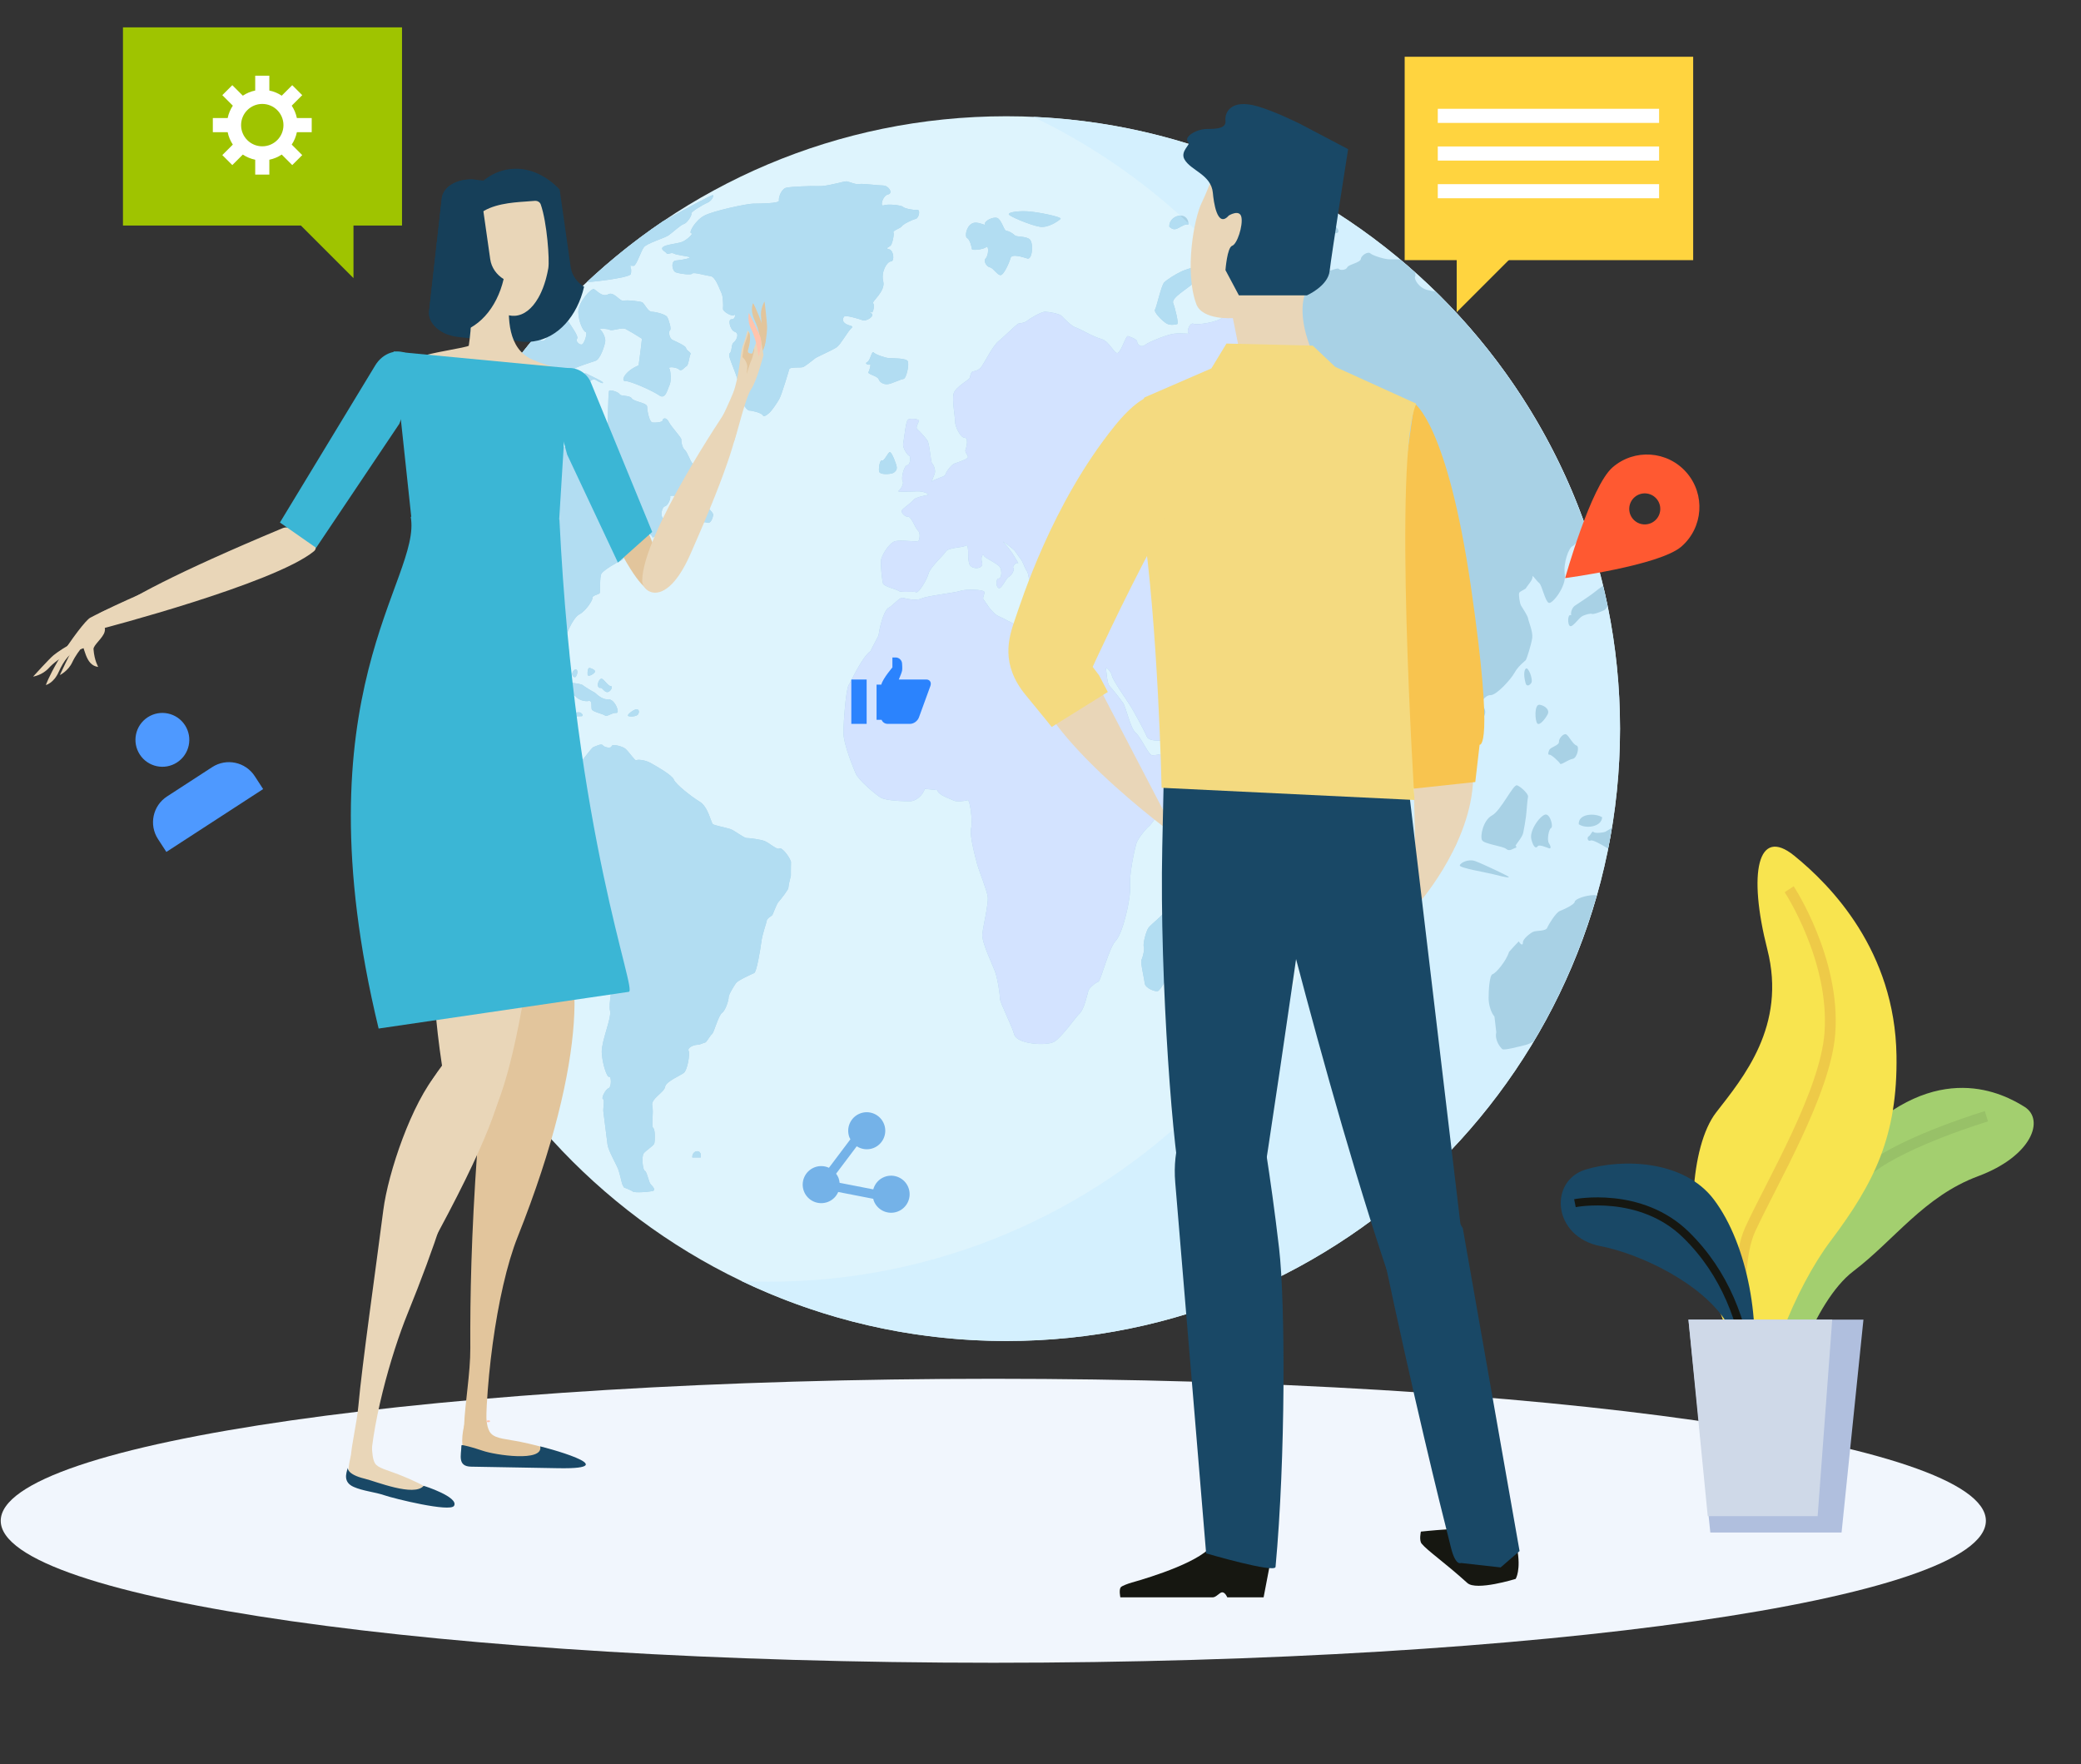 <?xml version="1.0" encoding="UTF-8"?>
<svg width="440px" height="373px" viewBox="0 0 440 373" version="1.1" xmlns="http://www.w3.org/2000/svg" xmlns:xlink="http://www.w3.org/1999/xlink">
    <rect x="0" y="0" width="440" height="373" fill="#333333" stroke="none"/>
    <!-- Generator: Sketch 52.2 (67145) - http://www.bohemiancoding.com/sketch -->
    <title>Artboard</title>
    <desc>Created with Sketch.</desc>
    <g id="Artboard" stroke="none" stroke-width="1" fill="none" fill-rule="evenodd">
        <g id="Group">
            <rect id="Rectangle" fill-rule="nonzero" x="0" y="0" width="440" height="373"></rect>
            <g id="Illustration" transform="translate(0, 5)">
                <path d="M419.889,316.521 C419.889,333.101 325.928,346.541 210.022,346.541 C94.115,346.541 0.155,333.101 0.155,316.521 C0.155,299.94 94.115,286.5 210.022,286.5 C325.928,286.5 419.889,299.94 419.889,316.521" id="Fill-1" fill="#F1F6FD"></path>
                <g id="group" transform="translate(330, 174)">
                    <path d="M47.711,115.63 C47.711,115.63 53.219,96.324 61.871,89.757 C70.525,83.193 76.819,73.927 88.226,69.679 C99.632,65.433 102.386,57.71 98.06,55.007 C93.733,52.305 79.574,44.581 62.265,62.343 C44.958,80.106 40.632,94.005 41.024,110.611 C41.418,127.213 46.925,125.282 47.711,115.63" id="Fill-3" fill="#A3CF6F"></path>
                    <path d="M90,57 C90,57 73.188,62.056 65.545,67.89 C57.902,73.724 43.764,90.056 43,106" id="Stroke-5" stroke="#98C168" stroke-width="2.282"></path>
                    <path d="M42.652,123 C42.652,123 33.892,97.946 30.285,90.116 C26.681,82.284 27.196,63.491 32.862,56.183 C38.53,48.877 47.806,37.914 43.682,21.733 C39.56,5.55 41.621,-4.367 49.35,1.898 C57.08,8.161 70.653,21.972 70.99,44.179 C71.247,61.144 66.31,71.074 57.08,83.33 C49.607,93.247 42.137,111.516 42.652,123" id="Fill-7" fill="#F8E44F"></path>
                    <path d="M40.086,116 C40.086,116 35.392,91.005 40.086,80.853 C44.778,70.7 55.966,51.925 56.902,39.46 C58.075,23.84 48.298,9 48.298,9" id="Stroke-9" stroke="#EECA48" stroke-width="2.282"></path>
                    <path d="M8.418,84.461 C-1.783,82.483 -2.569,70.627 5.278,68.259 C13.126,65.887 26.076,66.285 32.355,74.582 C39.633,84.202 42.557,101.451 40.201,113.704 C37.848,125.952 40.201,108.96 35.101,100.662 C29.998,92.362 16.834,86.09 8.418,84.461" id="Fill-11" fill="#194866"></path>
                    <path d="M3,75.375 C3,75.375 16.875,72.614 26.511,82.078 C34.851,90.272 38.459,100.482 40,111" id="Stroke-13" stroke="#161711" stroke-width="1.705"></path>
                    <polygon id="Fill-15" fill="#B0BFDE" points="59.375 145 31.625 145 27 100 64 100"></polygon>
                    <polygon id="Fill-17" fill="#CFD9E8" points="27 100 31.08 141.54 54.319 141.54 57.399 100"></polygon>
                </g>
                <g id="Group-121" transform="translate(83, 19)">
                    <path d="M129.774,0.578 C58.23,0.578 0,58.673 0,130.045 C0,201.446 58.23,259.513 129.774,259.513 C201.32,259.513 259.534,201.446 259.534,130.045 C259.534,58.673 201.32,0.578 129.774,0.578" id="Fill-1" fill="#DEF4FD"></path>
                    <path d="M135.475,0.72 C179.079,21.618 209.268,66.114 209.268,117.506 C209.268,188.909 151.05,246.978 79.51,246.978 C77.599,246.978 75.698,246.917 73.787,246.835 C90.754,254.963 109.739,259.513 129.774,259.513 C201.319,259.513 259.533,201.446 259.533,130.045 C259.533,60.585 204.379,3.716 135.475,0.72" id="Fill-4" fill="#D4F0FE"></path>
                    <path d="M253.907,165.247 C252.196,165.288 249.978,166.083 249.949,166.665 C249.914,167.245 247.556,168.315 246.763,168.621 C245.997,168.936 244.483,171.333 244.151,172.133 C243.824,172.931 241.905,172.687 241.181,172.999 C240.472,173.328 239.013,174.499 239.008,175.207 C239.008,175.909 238.602,175.831 238.126,175.022 L237.186,176.007 L236.076,177.241 C235.44,179.228 233.33,181.717 232.595,181.959 C231.89,182.155 231.747,185.649 231.747,187.046 C231.747,188.466 232.307,190.2 232.98,190.907 L233.113,192.036 L233.369,194.253 C232.98,195.973 234.273,197.506 234.663,197.816 C235.037,198.106 238.26,197.243 239.481,196.948 C239.994,196.829 240.632,196.542 241.224,196.238 C246.974,186.655 251.466,176.27 254.595,165.316 C254.356,165.252 254.12,165.231 253.907,165.247" id="Fill-7" fill="#A8D1E5"></path>
                    <path d="M39.646,168.556 C39.475,168.92 41.785,171.293 42.698,172.094 C43.583,172.905 45.499,176.799 45.879,178.065 C46.272,179.348 46.045,181.427 45.921,181.924 C45.8,182.407 46.349,183.498 46.44,183.937 C46.524,184.389 45.65,188.199 45.989,189.733 C46.32,191.262 44.185,196.04 44.231,198.403 C44.295,200.793 45.358,203.885 45.8,203.657 C46.232,203.417 46.381,205.804 45.65,206.089 C44.934,206.383 44.078,208.281 44.492,208.368 C44.898,208.464 44.466,210.335 44.58,211.075 C44.677,211.829 45.315,216.757 45.454,217.973 C45.588,219.219 47.341,222.202 47.715,223.216 C48.089,224.239 48.46,226.163 48.609,226.452 C48.746,226.754 48.931,227.04 48.951,227.061 C48.97,227.078 50.396,227.593 50.799,227.91 C51.234,228.218 53.999,228.017 54.91,227.826 C55.812,227.654 54.989,226.811 54.569,226.373 C54.16,225.916 53.805,223.735 53.324,223.499 C52.86,223.296 52.661,220.503 53.072,219.888 C53.488,219.272 55.138,218.297 55.335,217.767 C55.503,217.249 55.556,214.818 55.121,214.485 C54.665,214.16 55.246,211.212 54.91,209.75 C54.569,208.29 57.452,206.959 57.62,205.792 C57.788,204.625 60.904,203.392 61.617,202.802 C62.319,202.224 62.926,198.908 62.608,198.186 C62.263,197.474 63.746,196.891 64.42,196.891 C65.08,196.891 65.825,196.421 66.082,196.421 C66.345,196.414 67.13,194.948 67.556,194.61 C67.985,194.264 68.87,190.752 69.633,190.183 C70.428,189.597 71.059,187.481 71.059,186.862 C71.059,186.241 72.235,184.389 72.626,183.83 C73.016,183.277 75.93,181.948 76.468,181.717 C76.967,181.518 77.758,176.854 77.971,175.18 C78.168,173.493 79.032,171.251 79.103,170.709 C79.153,170.146 80.105,169.682 80.255,169.511 C80.448,169.326 81.139,167.191 81.592,166.697 C82.03,166.213 83.649,164.163 83.692,163.708 C83.72,163.267 83.956,162.097 84.22,161.125 L84.22,159.98 L84.241,158.169 C83.72,156.749 82.162,155.006 81.763,155.389 C81.362,155.773 79.556,154.142 78.643,153.797 C77.716,153.459 75.431,153.169 74.849,153.169 C74.261,153.169 72.257,151.528 71.355,151.255 C70.467,150.977 68.167,150.524 67.743,150.26 C67.336,149.992 66.768,146.588 64.922,145.478 C63.076,144.356 59.829,141.771 59.474,140.818 C59.129,139.87 55.572,137.862 54.472,137.258 C53.387,136.659 51.723,136.517 51.527,136.744 C51.313,136.947 49.933,134.896 49.245,134.304 C48.535,133.731 46.412,133.248 46.32,133.761 C46.214,134.3 44.806,134.021 44.466,133.578 C44.15,133.13 43.049,133.752 42.534,133.919 C42.021,134.081 40.256,136.771 39.453,137.428 C38.63,138.057 37.662,136.819 37.136,136.585 C36.605,136.36 34.568,136.997 34.011,137.388 C33.456,137.769 32.176,134.531 32.472,133.046 C32.764,131.553 31.128,128.594 29.869,128.516 C28.607,128.444 28.204,125.328 28.461,124.174 C28.717,123.03 26.179,122.306 25.547,122.233 C24.913,122.14 23.33,123.77 23.069,124.547 C22.788,125.319 17.048,123.494 17.731,120.048 C18.395,116.615 21.12,113.082 21.804,112.638 C22.481,112.225 26.171,112.006 26.983,112.481 C27.805,112.963 28.539,112.467 28.675,112.27 C28.81,112.047 31.823,112.289 32.725,112.673 C33.617,113.029 34.911,116.501 35.831,116.925 C36.776,117.352 37.111,114.684 37.271,114.036 C37.41,113.381 36.811,111.727 36.594,111.262 C36.366,110.8 38.084,106.6 39.493,105.887 C40.894,105.163 42.381,102.825 42.26,102.404 C42.131,102 43.383,101.675 43.718,101.495 C44.064,101.333 43.663,97.934 44.222,97.19 C44.784,96.445 47.423,94.888 48.261,94.54 C49.088,94.193 49.719,92.042 49.43,91.665 C49.121,91.288 51.59,89.184 52.86,88.782 C54.14,88.392 55.246,89.516 54.935,89.691 C55.185,89.561 56.946,88.648 57.713,88.15 C58.583,87.565 57.716,85.987 57.15,85.5 C56.59,85.055 56.932,83.191 57.606,83.036 C58.289,82.864 58.872,81.273 58.701,80.921 C58.519,80.579 61.524,81.202 62.662,80.348 C63.775,79.508 62.99,82.382 62.145,83.557 C61.318,84.699 62.758,85.786 63.297,85.574 C63.835,85.352 64.402,86.19 64.512,86.506 C64.612,86.827 65.782,86.183 66.523,86.496 C67.272,86.827 67.728,85.471 67.793,84.849 C67.846,84.219 65.981,82.91 65.703,82.155 C65.405,81.405 65.29,77.025 65.244,76.115 C65.204,75.211 63.992,73.75 63.596,74.026 C63.206,74.266 62.42,71.689 61.795,71.12 C61.175,70.564 61.029,69.319 61.05,68.907 C61.079,68.488 58.918,66.239 58.405,65.2 C57.884,64.164 57.161,64.378 57.123,64.84 C57.06,65.322 55.572,65.393 54.946,65.322 C54.329,65.276 53.83,62.894 53.83,61.999 C53.83,61.113 51.035,60.959 50.585,60.226 C50.134,59.514 48.325,59.849 48.025,59.356 C47.74,58.852 46.133,58.395 45.833,58.575 C45.499,58.755 45.65,65.2 45.358,66.932 C45.034,68.67 43.575,70.202 43.023,70.154 C42.488,70.124 42.807,71.4 43.188,71.285 C43.558,71.166 42.131,73.181 41.953,74.503 C41.76,75.821 40.413,74.438 40.203,73.247 C39.979,72.048 38.68,70.431 38.434,70.835 C38.177,71.255 37.278,70.355 36.875,70.604 C36.487,70.867 34.011,69.161 33,68.613 C32.019,68.099 31.445,65.022 30.868,64.744 C30.294,64.488 30.785,64.104 30.771,63.647 C30.743,63.186 32.704,61.407 33.294,60.703 C33.877,59.998 36.029,57.193 36.875,56.604 C37.735,56.001 38.387,54.411 38.252,54.108 C38.108,53.822 41.881,52.637 42.916,52.281 C43.946,51.933 44.837,49.08 44.963,48.254 C45.119,47.441 44.328,45.879 43.854,45.67 C43.377,45.482 45.278,45.415 45.914,45.733 C46.56,46.034 48.501,45.141 49.284,45.558 C50.047,45.959 51.616,46.879 52.732,47.61 L52.49,49.695 L52.029,53.246 C49.044,54.484 48.189,56.624 49.227,56.567 C50.275,56.526 55.054,58.646 56.401,59.603 C57.734,60.564 58.166,58.203 58.558,57.422 C58.964,56.639 58.829,54.363 58.519,53.907 C58.184,53.458 60.066,53.619 60.587,54.124 C61.132,54.624 61.742,53.605 62.156,53.418 C62.565,53.229 62.758,51.285 62.99,50.89 C63.201,50.497 62.081,50.092 62.067,49.613 C62.024,49.11 59.88,48.19 59.193,47.859 C58.476,47.521 58.309,46.049 58.669,45.803 C59,45.54 58.428,43.65 58.077,43.043 C57.755,42.42 55.503,41.905 54.761,41.905 C54.019,41.905 53.242,40.168 52.815,39.929 C52.386,39.694 49.516,39.372 48.801,39.582 C48.089,39.783 46.792,37.549 45.588,38.225 C44.385,38.904 43.148,37.428 42.607,37.126 C42.049,36.834 39.257,39.851 39.272,41.955 C39.311,44.074 40.37,46.12 40.819,46.18 C41.254,46.242 40.712,48.151 40.222,48.702 C39.75,49.234 38.559,48.123 39.006,47.642 C39.446,47.159 37.784,44.956 37.211,44.051 C36.797,43.393 35.334,42.82 34.346,42.423 C33.766,43.045 33.201,43.693 32.65,44.334 C32.868,45.106 33.118,46.102 32.868,46.86 C32.447,48.151 31.374,48.341 31.29,47.799 C31.271,47.537 30.725,47.35 30.086,47.272 C14.368,66.078 3.911,89.388 0.909,114.945 C1.537,115.658 2.25,116.501 2.435,117.106 C2.795,118.243 4.774,118.983 5.149,119.223 C5.513,119.442 5.648,117.042 5.381,116.423 C5.121,115.799 5.865,115.418 5.846,115.875 C5.833,116.341 7.707,118.467 8.318,119.223 C8.932,119.988 9.577,124.917 10.169,125.973 C10.763,127.046 16.48,129.238 18.32,129.625 C20.16,130.008 22.481,132.062 22.841,132.655 C23.194,133.248 25.64,133.55 26.157,133.784 C26.699,134.028 27.94,135.681 28.461,136.022 C28.977,136.374 29.384,137.356 29.384,137.618 C29.384,137.873 32.612,139.087 33.403,139.962 C34.18,140.807 35.478,140.576 35.717,140.213 C35.957,139.854 36.605,141.928 36.943,142.632 C37.271,143.358 37.339,145.116 37.095,145.396 C36.836,145.665 36.373,148.908 35.831,149.559 C35.275,150.207 34.14,154.906 34.38,155.84 C34.622,156.78 36.138,158.699 36.797,158.991 C37.457,159.264 37.172,160.264 36.658,160.339 C36.138,160.405 36.387,164.895 37.599,165.566 C38.801,166.227 39.828,168.221 39.646,168.556" id="Fill-9" fill="#A8D1E5"></path>
                    <path d="M54.921,89.704 L54.941,89.691 C54.889,89.727 54.869,89.734 54.921,89.704" id="Fill-11" fill="#A8D1E5"></path>
                    <path d="M46.057,35.089 C47.615,34.835 50.188,34.4 50.362,33.963 C50.5,33.614 50.51,32.543 50.225,32.172 C50.464,32.188 50.756,32.202 50.977,32.202 C51.566,32.202 52.544,28.975 53.174,28.23 C53.784,27.47 57.338,26.36 58.183,25.857 C59.032,25.341 60.878,23.557 61.6,23.354 C62.309,23.141 63.357,21.474 63.177,21.141 C63.032,20.817 65.589,19.272 66.566,18.867 C67.533,18.448 68.039,17.31 67.672,17.246 C67.438,17.242 62.024,20.067 57.061,22.872 C51.387,26.706 46.073,31.008 41.097,35.647 C42.644,35.55 45.033,35.26 46.057,35.089" id="Fill-13" fill="#A8D1E5"></path>
                    <path d="M139.907,196.238 C141.565,195.254 144.377,191.092 145.31,190.232 C146.238,189.352 146.903,186.204 147.113,185.501 C147.299,184.827 148.707,183.706 149.232,183.558 C149.759,183.398 151.426,176.427 152.911,174.899 C154.394,173.378 156.124,165.992 155.949,163.339 C155.76,160.691 156.89,155.622 157.243,154.408 C157.593,153.21 159.453,151.038 160.035,150.602 C160.598,150.139 164.168,144.877 165.309,142.988 C166.45,141.094 167.541,136.947 167.327,135.991 C167.106,135.001 164.621,134.343 164.168,134.806 C163.708,135.286 161.358,135.684 160.625,135.684 C159.853,135.684 158.153,131.692 157.09,130.871 C156.027,130.045 155.075,125.472 154.462,124.609 C153.848,123.741 152.125,121.55 151.606,121.05 C151.075,120.543 150.971,118.116 150.852,117.455 C150.726,116.793 151.891,117.889 152.091,118.85 C152.291,119.813 155.022,123.716 155.877,125.034 C156.732,126.349 158.977,130.533 159.539,131.833 C160.135,133.144 165.102,132.479 166.725,131.721 C168.343,130.956 170.369,129.664 170.436,129.222 C170.52,128.767 173.086,127.585 173.809,127.009 C174.519,126.432 175.164,123.438 175.617,122.966 C176.091,122.471 175.254,119.628 174.712,118.771 C174.181,117.921 171.592,117.245 171.067,117.572 C170.536,117.921 169.427,115.679 169.02,114.842 C168.635,114.004 166.656,112.993 166.439,112.428 C166.229,111.862 166.965,110.973 167.287,110.779 C167.591,110.585 171.238,113.135 172.304,114.409 C173.339,115.679 174.537,118.017 174.75,118.422 C174.929,118.824 177.821,119.038 178.466,118.558 C179.104,118.084 179.852,118.22 180.095,118.824 L181.001,118.668 L184.164,118.181 C185.658,119.8 186.093,121.19 186.059,121.521 C186.018,121.827 186.977,123.145 187.575,123.275 C188.189,123.431 188.639,125.484 188.82,125.997 C189.017,126.503 190.817,129.604 191.188,130.903 C191.569,132.203 193.092,134.734 193.449,135.403 C193.833,136.104 194.136,138.057 194.136,138.598 C194.136,139.132 195.285,140.204 196.001,140.145 C196.711,140.097 198.169,135.563 198.512,133.895 C198.847,132.215 200.015,130.823 200.331,130.823 C200.673,130.823 200.933,129.89 200.933,129.519 C200.933,129.174 202.762,129.216 202.926,128.739 C203.081,128.282 203.625,125.296 204.273,124.849 C204.929,124.396 207.251,122.884 208.064,122.599 C208.884,122.315 210.958,124.104 211.427,124.942 C211.883,125.769 212.303,127.898 212.121,128.241 C211.951,128.594 213.218,130.419 214.336,130.394 C215.434,130.362 215.787,131.799 215.808,132.315 C215.858,132.835 217.317,134.304 217.612,134.971 C217.896,135.632 217.812,137.435 217.612,137.835 C217.417,138.251 217.552,140.608 217.777,141.288 C217.972,141.941 221.371,145.382 222.662,146.429 C223.927,147.462 224.541,144.301 223.878,143.305 C223.225,142.32 221,140.03 220.49,139.345 C219.955,138.659 219.877,135.907 220.066,135.137 C220.258,134.359 222.016,135.563 222.733,136.118 C223.464,136.669 224.419,137.915 224.448,138.326 C224.473,138.753 229.037,136.189 229.183,133.429 C229.358,130.655 230.87,127.541 231.009,126.81 C231.174,126.068 230.57,125.073 230.181,125.054 C229.796,125.011 230.859,122.941 232.15,122.966 C233.419,123.008 236.497,119.579 237.229,118.229 C237.956,116.877 239.42,115.763 239.591,115.58 C239.773,115.425 240.786,112.221 240.967,110.887 C241.149,109.564 240.218,107.477 240.104,106.794 C239.994,106.113 238.892,104.529 238.601,104.023 C238.325,103.53 238.047,101.675 238.226,101.32 C238.4,100.976 239.538,100.609 239.68,100.305 C239.798,99.993 241.124,98.603 241.017,97.957 C240.919,97.351 241.837,98.759 242.455,99.277 C243.046,99.795 243.697,103.096 244.447,103.45 C245.196,103.816 248.216,99.953 247.856,97.468 C247.491,94.97 248.733,91.782 249.461,91.494 C250.014,91.279 251.436,89.262 252.388,87.825 C245.752,68.638 234.703,51.467 220.447,37.556 C220.283,37.576 220.112,37.576 219.955,37.549 L218.843,37.314 C216.985,36.91 215.901,34.92 216.218,34.465 C216.311,34.318 216.294,33.991 216.211,33.594 C215.163,32.664 214.097,31.747 213.031,30.843 C212.15,30.822 211.219,30.843 210.68,30.822 C209.556,30.777 207.147,29.982 206.712,29.551 C206.274,29.123 204.823,29.941 204.734,30.741 C204.638,31.546 202.096,31.914 201.86,32.522 C201.596,33.143 200.298,33.189 200.045,32.837 C199.791,32.494 197.431,33.664 196.258,33.842 C195.085,34.008 192.914,34.952 192.379,35.182 C191.864,35.406 190.614,36.62 190.415,37.126 C190.226,37.634 188.719,38.481 188.236,38.668 C187.736,38.855 187.852,41.034 188.464,41.352 C189.085,41.651 187.315,41.092 186.531,40.687 C185.729,40.29 184.863,41.616 184.62,42.075 C184.36,42.526 183.652,41.795 183.686,41.142 C183.714,40.493 181.739,39.969 181.477,40.493 C181.215,41.007 179.852,40.315 179.293,40.036 C178.722,39.732 176.273,42.266 175.38,43.172 C174.471,44.092 170.133,44.784 169.331,44.442 C168.514,44.109 167.722,46.377 168.421,46.516 C169.103,46.652 166.656,46.397 165.309,46.537 C163.972,46.652 160.046,48.22 159.119,48.907 C158.188,49.613 157.433,48.756 157.433,48.23 C157.433,47.696 155.949,47.212 155.496,47.052 C155.069,46.908 154.198,49.969 153.428,50.56 C152.644,51.155 151.71,48.169 149.873,47.674 C148.058,47.18 145.208,45.422 144.393,45.216 C143.584,44.995 141.954,43.302 141.49,42.82 C141.047,42.313 138.697,41.905 137.95,41.905 C137.203,41.905 134.787,43.297 134.143,43.843 C133.486,44.383 132.509,44.276 132.191,44.478 C131.863,44.668 129.137,47.322 128.078,48.172 C127.011,49.008 125.163,52.616 124.565,53.474 C123.951,54.322 123.075,54.483 122.732,54.509 C122.377,54.534 122.087,55.484 122.087,55.839 C122.087,56.197 118.949,57.828 118.62,59.246 C118.289,60.667 118.931,63.915 118.931,65.076 C118.931,66.227 120.076,68.519 120.956,68.556 C121.823,68.592 121.373,70.52 121.156,71.045 C120.92,71.604 121.694,72.192 121.655,72.649 C121.652,73.098 119.459,73.747 118.788,74.012 C118.122,74.254 117.027,75.773 116.884,76.342 C116.767,76.826 114.67,77.186 113.979,77.852 C114.149,77.369 114.381,76.7 114.553,76.342 C114.966,75.57 114.42,74.254 114.085,73.98 C113.764,73.708 113.607,69.942 113.082,69.131 C112.548,68.323 111.233,66.961 110.901,66.694 C110.577,66.445 111.12,65.449 111.314,65.015 C111.488,64.609 109.559,64.352 109.025,64.684 C108.483,64.979 108.2,68.694 107.977,69.721 C107.753,70.737 108.947,72.303 109.265,72.376 C109.6,72.461 109.493,74.297 108.826,74.353 C108.134,74.414 107.494,77.107 107.846,77.705 C108.2,78.32 107.367,79.523 106.956,79.804 C106.548,80.076 109.6,79.912 110.976,79.877 C112.353,79.843 113.422,80.458 113.287,80.579 C113.148,80.691 110.632,81.054 110.192,81.647 C109.757,82.24 108.045,83.383 107.722,83.833 C107.387,84.286 108.281,85.304 109.008,85.254 C109.717,85.203 110.544,87.737 111.104,88.193 C111.65,88.662 111.447,89.975 111.222,90.335 C110.962,90.683 107.582,90.079 106.294,90.409 C105.014,90.733 103.389,93.433 103.274,94.447 C103.168,95.49 103.485,98.421 103.667,99.243 C103.806,100.044 106.501,100.54 107.043,100.947 C107.605,101.337 110.175,100.959 110.712,101.207 C111.233,101.456 112.969,98.603 113.326,97.279 C113.65,95.945 116.406,93.522 116.974,92.611 C117.547,91.72 120.495,91.824 121.209,91.35 C121.944,90.893 121.548,93.597 121.887,95.067 C122.241,96.568 125.065,96.367 124.65,94.977 C124.244,93.597 124.928,92.978 125.039,93.49 C125.178,93.974 127.885,95.097 128.408,95.886 C128.911,96.66 128.765,98.334 128.173,98.304 C127.545,98.286 127.531,100.139 128.184,100.341 C128.815,100.534 129.667,98.257 130.342,97.918 C131.045,97.589 131.603,96.153 131.26,96.063 C130.961,95.936 131.849,94.668 132.245,95.086 C132.627,95.511 130.787,92.312 129.631,91.153 C128.476,89.997 129.282,90.508 131.45,92.312 L132.94,94.391 C133.233,94.766 133.625,95.908 133.867,96.324 L134.224,96.934 C134.52,97.671 134.787,99.677 134.787,100.204 C134.787,100.751 135.946,101.812 136.652,101.765 C137.354,101.719 137.896,102.1 137.764,102.135 C137.607,102.156 138.231,103.539 138.938,103.565 C139.64,103.597 139.95,101.785 139.233,101.734 C138.523,101.696 138.631,99.078 138.542,97.934 C138.46,96.783 139.048,95.849 139.298,95.849 C139.541,95.849 139.276,98.194 139.284,98.745 C139.298,99.277 139.594,100.347 139.925,101.107 L140.664,101.665 L142.298,102.921 C144.653,102.221 147.802,102.758 147.688,103.238 C147.567,103.726 149.424,103.836 149.523,103.062 C149.638,102.295 149.72,103.078 149.72,103.625 C149.72,104.142 148.194,106.248 147.941,107.209 C147.68,108.18 142.25,107.53 139.915,107.342 C137.581,107.157 134.143,107.949 133.867,108.658 C133.625,109.35 129.977,107.054 128.298,106.348 C126.62,105.649 125.327,103.107 124.978,102.779 C124.622,102.427 125.276,101.621 125.112,101.125 C124.948,100.616 121.135,100.513 120.029,100.926 C118.924,101.333 113.209,101.932 111.859,102.525 C110.502,103.135 108.458,102.491 107.822,102.377 C107.189,102.263 105.681,104.131 104.914,104.469 C104.13,104.807 103.174,107.436 102.754,110.34 L101.705,112.36 L101.039,113.657 C99.156,115.078 97.07,119.863 96.447,120.824 C95.84,121.777 95.341,128.649 95.341,130.974 C95.341,133.302 97.372,138.205 97.937,139.555 C98.511,140.898 102.009,143.883 103.178,144.61 C104.349,145.311 108.15,145.407 109.399,145.397 C110.632,145.397 112.067,144.219 112.548,142.782 L114.376,142.963 L115.223,143.059 C115.258,144.064 117.961,144.888 118.62,145.237 C119.277,145.607 121.047,145.334 121.587,145.176 C122.108,145.021 122.714,149.778 122.318,151.147 C121.938,152.523 123.252,157.347 123.637,158.797 C124.037,160.245 125.687,164.217 125.852,165.646 C126.02,167.067 124.884,171.797 124.696,173.456 C124.507,175.125 126.768,179.759 127.374,181.369 C127.956,182.952 128.437,186.39 128.437,187.174 C128.437,187.988 130.904,192.767 131.464,194.753 C132.034,196.724 138.231,197.214 139.907,196.238" id="Fill-15" fill="#A8D1E5"></path>
                    <path d="M246.869,137.47 C247.039,137.815 248.589,136.574 249.525,136.437 C250.462,136.29 251.048,133.785 250.316,133.605 C249.589,133.406 248.666,131.477 248.131,131.249 C247.603,131.017 246.569,132.08 246.619,132.842 C246.654,133.603 244.925,133.909 244.587,134.532 C244.28,135.172 244.28,135.632 244.64,135.563 C244.99,135.497 246.719,137.107 246.869,137.47" id="Fill-17" fill="#A8D1E5"></path>
                    <path d="M244.964,151.05 C245.424,150.89 244.907,148.414 243.937,148.208 C242.968,148.003 240.268,151.459 240.786,153.459 C241.303,155.442 241.863,155.319 242.144,154.9 C242.406,154.479 244.027,155.173 244.497,155.337 C244.964,155.493 244.964,155.006 244.497,154.27 C244.027,153.537 244.497,151.224 244.964,151.05" id="Fill-19" fill="#A8D1E5"></path>
                    <path d="M239.648,148.64 C239.766,147.761 239.939,144.989 240.083,144.458 C240.233,143.899 238.571,142.312 237.754,142.029 C236.959,141.747 234.33,147.418 232.449,148.414 C230.57,149.421 229.889,152.878 230.385,153.667 C230.891,154.465 234.802,154.878 235.48,155.493 C236.164,156.088 236.927,155.389 237.344,155.289 C237.754,155.182 237.63,154.933 237.465,154.828 C237.306,154.721 238.842,153.117 239.063,152.085 C239.27,151.078 239.538,149.524 239.648,148.64" id="Fill-21" fill="#A8D1E5"></path>
                    <path d="M228.987,158.08 C227.514,157.513 225.789,158.388 225.656,158.953 C225.503,159.517 231.317,160.444 233.252,160.956 C235.176,161.474 236.373,161.655 235.929,161.321 C235.48,161.008 230.463,158.624 228.987,158.08" id="Fill-23" fill="#A8D1E5"></path>
                    <path d="M240.764,120.404 C241.231,119.762 240.119,116.729 239.563,117.414 C239.008,118.09 239.399,119.863 239.584,120.488 C239.766,121.098 240.308,121.05 240.764,120.404" id="Fill-25" fill="#A8D1E5"></path>
                    <path d="M244.28,126.908 C244.611,126.134 243.841,125.253 242.59,125.003 C241.338,124.741 241.53,128.516 242.072,128.985 C242.624,129.469 243.93,127.692 244.28,126.908" id="Fill-27" fill="#A8D1E5"></path>
                    <path d="M250.809,150.26 C252.306,151.299 255.651,150.821 255.756,148.791 C254.271,147.838 250.67,147.983 250.809,150.26" id="Fill-29" fill="#A8D1E5"></path>
                    <path d="M249.988,104.057 C249.361,104.484 249.04,105.597 249.229,106.05 C249.136,106.049 249.061,106.04 248.969,106.04 C248.473,106.04 248.412,108.018 248.943,108.354 C249.461,108.692 250.726,106.81 251.4,106.362 C252.053,105.926 253.386,105.641 253.586,105.784 C253.783,105.926 254.945,105.579 256.185,105.01 C256.395,104.911 256.652,104.581 256.902,104.131 C256.62,102.69 256.271,101.264 255.933,99.851 C255.297,100.305 254.595,100.794 254.264,101.093 C253.604,101.685 250.808,103.498 249.988,104.057" id="Fill-31" fill="#A8D1E5"></path>
                    <path d="M215.722,143.813 C215.722,143.819 215.735,143.819 215.735,143.819 C215.45,143.617 215.406,143.593 215.722,143.813" id="Fill-33" fill="#A8D1E5"></path>
                    <path d="M225.043,152.487 C224.501,151.262 222.697,149.186 221.053,147.873 L220.417,146.848 L219.738,145.715 C219.114,144.475 217.267,143.518 217.095,143.145 C216.939,142.782 216.352,144.226 215.709,143.808 C216.045,144.045 216.736,144.538 217.714,145.217 C219.463,146.469 222.815,154.899 223.578,155.493 C224.337,156.087 225.578,153.72 225.043,152.487" id="Fill-35" fill="#A8D1E5"></path>
                    <path d="M198.252,138.863 C197.788,139.804 200.725,141.837 200.97,141.38 C201.218,140.905 200.583,138.571 200.055,138.057 C199.535,137.556 198.719,137.915 198.252,138.863" id="Fill-37" fill="#A8D1E5"></path>
                    <path d="M159.044,183.909 C159.162,184.908 161.208,185.709 161.797,185.538 C162.392,185.369 164.032,182.347 164.264,181.472 C164.499,180.589 164.67,178.725 164.67,178.28 C164.67,177.834 164.956,176.827 165.184,176.703 C165.394,176.589 165.783,175.559 166.019,174.417 C166.232,173.268 164.774,167.967 164.746,167.025 C164.717,166.082 163.651,167.501 163.383,168.447 C163.098,169.393 160.458,171.318 159.853,172.124 C159.279,172.922 158.623,175.641 158.844,176.116 C159.069,176.573 158.623,178.421 158.349,178.953 C158.095,179.455 158.94,182.906 159.044,183.909" id="Fill-39" fill="#A8D1E5"></path>
                    <path d="M63.375,220.713 L65.167,220.713 C65.486,218.788 63.286,219.115 63.375,220.713" id="Fill-41" fill="#A8D1E5"></path>
                    <path d="M110.949,20.381 C110.185,20.47 108.241,20.086 107.917,19.729 C107.582,19.377 104.687,19.069 103.838,19.418 C103.011,19.771 103.588,17.379 104.754,17.114 C105.911,16.872 104.914,15.223 103.695,15.216 C102.448,15.205 99.381,14.764 98.664,14.912 C97.936,15.07 96.543,14.421 96.026,14.343 C95.512,14.267 91.828,15.446 90.105,15.352 C88.359,15.285 84.098,15.452 83.182,15.708 C82.23,15.957 81.56,17.758 81.704,18.401 C81.833,19.039 77.571,19.031 76.24,19.053 C74.882,19.069 67.728,20.588 65.86,21.618 C63.992,22.628 62.537,25.246 63.15,25.31 C63.768,25.345 62.117,26.84 61.106,27.178 C60.102,27.531 57.716,27.701 57.149,28.255 C56.59,28.803 57.756,29.2 57.968,29.576 C58.189,29.948 58.872,29.247 59.504,29.616 C60.118,29.957 62.209,30.128 62.758,30.345 C63.339,30.571 60.993,31.009 59.899,31.078 C58.804,31.159 59.056,33.294 59.929,33.595 C60.84,33.893 63.128,34.208 63.364,33.842 C63.596,33.465 66.082,34.246 67.215,34.372 C68.328,34.5 69.184,37.296 69.526,37.905 C69.877,38.515 69.95,40.655 69.869,41.264 C69.79,41.886 71.84,43.017 72.218,42.615 C72.585,42.235 72.482,43.59 71.665,43.508 C70.827,43.448 71.355,45.819 72.385,46.162 C73.405,46.495 72.71,47.966 72.121,48.409 C71.533,48.838 71.865,50.238 71.251,50.734 C70.656,51.232 73.38,55.963 73.361,58.395 C73.352,60.824 74.874,62.801 75.455,62.801 C76.029,62.801 78.033,63.296 78.29,63.812 C78.568,64.319 79.527,63.446 79.902,63.042 C80.276,62.652 81.1,61.483 81.713,60.457 C82.326,59.425 83.699,54.562 83.888,54.035 C84.072,53.509 86.374,53.84 86.88,53.577 C87.396,53.306 88.901,52.125 89.322,51.778 C89.761,51.424 93.013,50.047 93.926,49.403 C94.804,48.756 96.292,46 96.988,45.415 C97.68,44.817 96.621,44.995 95.758,44.42 C94.902,43.851 95.273,43.152 95.53,42.898 C95.786,42.615 98.409,43.325 99.331,43.683 C100.236,44.029 101.962,42.789 101.302,42.297 C100.633,41.819 100.989,41.829 101.302,42.042 C101.634,42.235 101.962,40.438 101.613,40.103 C101.274,39.757 104.287,37.556 103.748,35.486 C103.224,33.415 104.586,31.275 105.387,31.27 C106.194,31.23 105.956,28.916 104.993,28.707 C104.03,28.488 104.926,28.281 105.292,27.949 C105.656,27.62 106.116,25.542 105.911,25.147 C105.684,24.759 107.387,24.294 107.678,23.834 C107.986,23.354 109.931,22.426 110.616,22.281 C111.286,22.112 111.675,20.298 110.949,20.381" id="Fill-43" fill="#A8D1E5"></path>
                    <path d="M127.831,22.078 C126.904,21.762 125.039,22.795 125.276,23.366 C125.513,23.948 123.744,22.616 122.521,23.256 C121.277,23.895 120.942,26.062 121.502,26.346 C122.086,26.631 122.475,28.337 122.5,28.666 C122.521,29 124.884,28.765 125.509,28.258 C126.11,27.759 126.033,30.007 125.426,30.612 C124.825,31.21 125.661,32.426 126.312,32.522 C126.975,32.627 127.873,34.17 128.555,34.17 C129.249,34.137 130.409,31.526 130.662,30.552 C130.932,29.576 133.197,30.345 134.253,30.66 C135.283,30.964 135.657,27.054 134.537,26.458 C133.416,25.876 132.013,26.159 131.544,25.731 C131.072,25.275 130.284,24.848 129.742,24.781 C129.249,24.699 128.743,22.383 127.831,22.078" id="Fill-45" fill="#A8D1E5"></path>
                    <path d="M136.898,23.948 C138.724,24.201 140.788,22.699 141.232,22.281 C141.683,21.867 136.153,20.743 134.056,20.668 C131.943,20.597 130.266,20.887 130.287,21.301 C130.309,21.715 135.062,23.686 136.898,23.948" id="Fill-47" fill="#A8D1E5"></path>
                    <path d="M103.495,73.361 C103.021,73.153 102.754,74.965 102.868,75.647 C102.971,76.342 104.647,76.285 105.367,76.141 C106.095,76.043 106.647,75.451 106.615,74.853 C106.597,74.266 105.578,71.586 105.158,71.586 C104.754,71.586 103.98,73.557 103.495,73.361" id="Fill-49" fill="#A8D1E5"></path>
                    <path d="M108.926,52.351 C108.552,51.688 105.67,51.759 104.972,51.712 C104.269,51.688 102.119,50.969 101.715,50.508 C101.316,50.067 101.017,52.275 100.35,52.565 C99.691,52.851 100.668,53.278 100.942,53.03 C101.199,52.801 100.923,54.176 100.625,54.653 C100.338,55.131 102.529,55.459 102.782,56.177 C103.025,56.896 103.938,57.355 104.804,57.209 C105.681,57.074 107.41,56.177 108.025,56.12 C108.637,56.053 109.293,53.018 108.926,52.351" id="Fill-51" fill="#A8D1E5"></path>
                    <path d="M169.224,35.937 C170.212,34.945 174.273,33.614 174.729,32.597 C175.196,31.576 174.442,30.741 174.041,30.741 C173.624,30.741 173.124,31.245 173.028,31.414 C172.935,31.576 168.272,32.682 166.842,33.365 C165.394,34.048 163.754,35.108 163.141,35.726 C162.549,36.329 161.547,40.925 161.216,41.445 C160.864,41.975 162.763,43.851 163.611,44.373 C164.446,44.88 165.601,44.614 165.918,44.515 C166.25,44.419 165.495,41.201 165.049,40.077 C164.599,38.962 168.247,36.923 169.224,35.937" id="Fill-53" fill="#A8D1E5"></path>
                    <path d="M164.236,23.923 C165.779,25.446 166.603,23.256 168.297,23.47 C168.272,20.381 164.091,21.442 164.236,23.923" id="Fill-55" fill="#A8D1E5"></path>
                    <path d="M194.04,24.503 C193.994,25.067 198.296,25.524 199.535,25.31 C200.793,25.09 199.282,23.141 197.449,23.256 C195.613,23.375 194.098,23.927 194.04,24.503" id="Fill-57" fill="#A8D1E5"></path>
                    <path d="M38.801,56.234 C38.344,56.65 38.743,58.753 39.6,58.803 C40.466,58.863 41.832,55.658 42.873,56.28 C43.923,56.942 44.634,57.189 44.466,56.843 C44.295,56.501 41.297,55.199 40.933,54.953 C40.557,54.738 39.257,55.822 38.801,56.234" id="Fill-59" fill="#A8D1E5"></path>
                    <path d="M49.762,127.27 C49.762,127.612 51.629,127.564 51.933,126.99 C52.233,126.427 52.087,125.961 51.565,125.961 C51.081,125.961 49.762,126.908 49.762,127.27" id="Fill-61" fill="#A8D1E5"></path>
                    <path d="M41.45,124.2 C42.345,124.032 41.914,125.472 42.131,125.986 C42.345,126.504 44.492,126.925 44.923,127.27 C45.358,127.612 46.451,126.621 47.315,126.719 C48.164,126.829 47.034,123.77 45.588,123.844 C44.157,123.96 43.01,122.56 42.677,122.386 C42.329,122.233 40.655,121.215 40.184,120.838 C39.718,120.461 36.066,120.134 34.797,120.134 C33.571,120.134 32.191,121.386 32.001,121.801 C31.802,122.233 33.977,122.501 34.608,122.186 C35.214,121.855 38.116,122.551 38.712,123.245 C39.311,123.933 40.541,124.369 41.45,124.2" id="Fill-63" fill="#A8D1E5"></path>
                    <path d="M37.521,127.27 C37.521,127.612 39.415,127.391 39.867,127.422 C40.327,127.422 40.316,127.109 39.829,126.719 C39.357,126.349 37.521,126.908 37.521,127.27" id="Fill-65" fill="#A8D1E5"></path>
                    <path d="M38.862,117.572 C38.371,117.377 37.978,118.143 37.978,118.513 C37.978,118.884 38.251,119.173 38.58,119.173 C38.912,119.173 39.357,117.763 38.862,117.572" id="Fill-67" fill="#A8D1E5"></path>
                    <path d="M42.817,117.889 C42.659,117.516 41.849,117.216 41.6,117.216 C41.358,117.216 41.195,117.848 41.237,118.595 C41.279,119.365 42.991,118.229 42.817,117.889" id="Fill-69" fill="#A8D1E5"></path>
                    <path d="M45.666,122.261 C46.427,121.884 46.524,120.971 46.073,121.026 C45.618,121.069 44.784,119.721 44.296,119.522 C43.804,119.322 43.4,120.333 43.4,120.77 C43.4,121.215 43.684,121.521 44.017,121.428 C44.349,121.354 44.899,122.61 45.666,122.261" id="Fill-71" fill="#A8D1E5"></path>
                    <path d="M256.478,151.824 C256.093,152.036 254.189,152.254 253.918,151.89 C253.679,151.509 253.297,152.661 252.886,152.834 C252.495,153.032 252.709,154.024 253.322,153.705 C253.743,153.497 255.55,154.503 257.011,155.423 C257.296,153.964 257.554,152.519 257.793,151.037 C257.269,151.32 256.72,151.706 256.478,151.824" id="Fill-73" fill="#A8D1E5"></path>
                    <path d="M50.422,32.461 C50.273,32.317 49.672,32.758 49.941,33.03 C50.068,33.222 50.672,32.771 50.422,32.461" id="Fill-75" fill="#D4FFFE"></path>
                    <path d="M64.809,75.198 C64.697,75.044 64.069,75.486 64.297,75.767 C64.441,75.941 65.069,75.486 64.809,75.198" id="Fill-77" fill="#D4FFFE"></path>
                    <path d="M81.592,166.697 C82.03,166.213 83.65,164.164 83.692,163.708 C83.721,163.267 83.956,162.096 84.219,161.125 L84.219,159.98 L84.241,158.169 C83.721,156.749 82.162,155.006 81.763,155.388 C81.362,155.773 79.556,154.142 78.643,153.797 C77.716,153.459 75.43,153.169 74.849,153.169 C74.261,153.169 72.257,151.529 71.355,151.254 C70.467,150.977 68.167,150.523 67.743,150.26 C67.337,149.991 66.767,146.589 64.923,145.478 C63.075,144.356 59.829,141.771 59.475,140.818 C59.128,139.87 55.571,137.861 54.472,137.258 C53.388,136.659 51.723,136.517 51.526,136.745 C51.313,136.947 49.933,134.896 49.245,134.304 C48.535,133.731 46.412,133.247 46.321,133.762 C46.214,134.301 44.806,134.021 44.467,133.578 C44.15,133.13 43.049,133.752 42.534,133.92 C42.021,134.082 40.256,136.771 39.453,137.428 C38.63,138.057 37.662,136.819 37.136,136.585 C36.605,136.36 34.569,136.997 34.01,137.388 C33.456,137.769 32.176,134.532 32.472,133.046 C32.764,131.554 31.128,128.594 29.869,128.515 C28.607,128.444 28.204,125.328 28.461,124.173 C28.717,123.029 26.179,122.305 25.547,122.233 C24.913,122.14 23.33,123.769 23.07,124.547 C22.788,125.319 17.047,123.494 17.732,120.048 C18.395,116.615 21.119,113.082 21.804,112.638 C22.481,112.225 26.172,112.006 26.982,112.481 C27.805,112.963 28.539,112.467 28.674,112.269 C28.81,112.047 31.823,112.289 32.725,112.673 C33.617,113.029 34.911,116.502 35.831,116.925 C36.775,117.352 37.111,114.683 37.271,114.036 C37.41,113.381 36.811,111.727 36.594,111.263 C36.365,110.8 38.084,106.6 39.493,105.887 C40.894,105.163 42.381,102.826 42.26,102.404 C42.131,102 43.383,101.675 43.718,101.495 C44.064,101.333 43.663,97.934 44.223,97.19 C44.784,96.445 47.423,94.888 48.261,94.54 C49.087,94.193 49.719,92.043 49.43,91.665 C49.122,91.288 51.59,89.184 52.86,88.782 C54.14,88.392 55.246,89.516 54.935,89.69 C55.184,89.561 56.946,88.648 57.713,88.15 C58.583,87.565 57.717,85.987 57.149,85.5 C56.59,85.055 56.932,83.19 57.606,83.036 C58.289,82.863 58.872,81.273 58.701,80.921 C58.519,80.579 61.525,81.202 62.662,80.348 C63.774,79.508 62.99,82.382 62.145,83.557 C61.318,84.699 62.759,85.786 63.297,85.574 C63.835,85.352 64.402,86.19 64.513,86.506 C64.613,86.826 65.782,86.183 66.524,86.496 C67.272,86.826 67.729,85.471 67.793,84.849 C67.846,84.219 65.982,82.91 65.704,82.156 C65.406,81.404 65.29,77.025 65.244,76.114 C65.204,75.211 63.991,73.75 63.596,74.026 C63.206,74.266 62.42,71.689 61.795,71.119 C61.175,70.564 61.029,69.319 61.05,68.907 C61.079,68.488 58.918,66.238 58.405,65.2 C57.885,64.164 57.161,64.377 57.123,64.84 C57.061,65.322 55.571,65.393 54.946,65.322 C54.329,65.276 53.83,62.894 53.83,61.999 C53.83,61.114 51.034,60.959 50.585,60.226 C50.134,59.514 48.325,59.849 48.025,59.356 C47.74,58.853 46.134,58.396 45.833,58.575 C45.499,58.754 45.651,65.2 45.358,66.932 C45.033,68.67 43.575,70.201 43.023,70.153 C42.488,70.123 42.807,71.4 43.189,71.285 C43.557,71.166 42.131,73.181 41.953,74.503 C41.761,75.821 40.413,74.439 40.202,73.247 C39.979,72.048 38.68,70.431 38.434,70.835 C38.177,71.255 37.279,70.354 36.875,70.604 C36.486,70.867 34.01,69.161 33,68.613 C32.02,68.099 31.445,65.022 30.867,64.744 C30.293,64.488 30.786,64.104 30.771,63.646 C30.743,63.186 32.703,61.407 33.294,60.703 C33.877,59.998 36.028,57.193 36.875,56.604 C37.735,56.001 38.388,54.411 38.251,54.109 C38.107,53.822 41.882,52.637 42.916,52.282 C43.946,51.933 44.837,49.08 44.962,48.254 C45.119,47.442 44.328,45.88 43.853,45.67 C43.377,45.483 45.278,45.415 45.914,45.734 C46.56,46.034 48.501,45.141 49.284,45.557 C50.046,45.96 51.616,46.879 52.732,47.61 L52.489,49.695 L52.029,53.246 C49.043,54.484 48.189,56.624 49.226,56.567 C50.275,56.526 55.055,58.646 56.4,59.603 C57.735,60.564 58.166,58.203 58.558,57.423 C58.965,56.64 58.829,54.363 58.519,53.907 C58.183,53.457 60.066,53.619 60.587,54.125 C61.133,54.624 61.742,53.605 62.156,53.418 C62.566,53.23 62.759,51.286 62.99,50.89 C63.2,50.497 62.081,50.092 62.067,49.613 C62.024,49.11 59.881,48.19 59.193,47.859 C58.476,47.521 58.309,46.049 58.669,45.803 C59,45.54 58.428,43.651 58.077,43.042 C57.755,42.42 55.502,41.905 54.761,41.905 C54.019,41.905 53.242,40.167 52.815,39.929 C52.386,39.694 49.515,39.372 48.801,39.583 C48.09,39.783 46.791,37.549 45.588,38.225 C44.385,38.904 43.147,37.428 42.607,37.126 C42.05,36.834 39.257,39.851 39.272,41.956 C39.311,44.074 40.37,46.12 40.819,46.18 C41.254,46.242 40.712,48.151 40.222,48.702 C39.749,49.234 38.559,48.123 39.006,47.642 C39.447,47.158 37.785,44.956 37.21,44.051 C36.797,43.392 35.334,42.82 34.346,42.423 C33.766,43.046 33.201,43.693 32.65,44.334 C32.868,45.106 33.117,46.102 32.868,46.86 C32.447,48.151 31.374,48.341 31.29,47.799 C31.271,47.537 30.725,47.35 30.087,47.272 C14.367,66.078 3.912,89.388 0.909,114.945 C1.537,115.658 2.25,116.502 2.436,117.106 C2.795,118.243 4.775,118.983 5.149,119.223 C5.512,119.441 5.648,117.042 5.381,116.423 C5.12,115.798 5.866,115.418 5.845,115.875 C5.833,116.341 7.707,118.467 8.318,119.223 C8.932,119.988 9.577,124.917 10.169,125.974 C10.763,127.047 16.48,129.238 18.32,129.625 C20.16,130.008 22.481,132.063 22.841,132.655 C23.194,133.247 25.64,133.55 26.158,133.785 C26.699,134.028 27.941,135.681 28.461,136.022 C28.978,136.375 29.384,137.356 29.384,137.618 C29.384,137.872 32.611,139.087 33.402,139.962 C34.18,140.807 35.478,140.576 35.716,140.213 C35.957,139.854 36.605,141.928 36.943,142.633 C37.271,143.358 37.339,145.115 37.094,145.397 C36.836,145.666 36.373,148.908 35.831,149.559 C35.275,150.207 34.141,154.906 34.38,155.84 C34.622,156.78 36.138,158.699 36.797,158.991 C37.456,159.265 37.171,160.264 36.658,160.339 C36.138,160.405 36.387,164.895 37.599,165.565 C38.802,166.227 39.828,168.221 39.646,168.555 C39.475,168.92 41.785,171.293 42.698,172.094 C43.582,172.905 45.499,176.798 45.879,178.065 C46.273,179.348 46.044,181.427 45.921,181.923 C45.8,182.407 46.35,183.498 46.44,183.937 C46.524,184.389 45.651,188.199 45.989,189.733 C46.321,191.263 44.185,196.04 44.231,198.403 C44.296,200.794 45.358,203.885 45.8,203.658 C46.232,203.417 46.381,205.805 45.651,206.089 C44.933,206.383 44.078,208.28 44.492,208.368 C44.899,208.464 44.467,210.335 44.581,211.075 C44.677,211.829 45.315,216.757 45.454,217.974 C45.588,219.218 47.341,222.201 47.715,223.215 C48.09,224.239 48.46,226.163 48.61,226.452 C48.745,226.754 48.931,227.04 48.951,227.062 C48.97,227.078 50.396,227.593 50.799,227.91 C51.234,228.218 54,228.017 54.911,227.827 C55.812,227.654 54.989,226.811 54.568,226.373 C54.16,225.916 53.805,223.735 53.324,223.499 C52.86,223.296 52.66,220.503 53.072,219.888 C53.488,219.272 55.138,218.297 55.334,217.768 C55.502,217.249 55.556,214.818 55.121,214.485 C54.664,214.159 55.246,211.212 54.911,209.75 C54.568,208.29 57.452,206.959 57.621,205.792 C57.788,204.625 60.904,203.392 61.617,202.802 C62.32,202.224 62.926,198.908 62.609,198.186 C62.262,197.474 63.746,196.891 64.42,196.891 C65.08,196.891 65.825,196.421 66.082,196.421 C66.345,196.414 67.129,194.948 67.556,194.61 C67.985,194.264 68.869,190.752 69.633,190.183 C70.428,189.597 71.06,187.48 71.06,186.862 C71.06,186.241 72.236,184.389 72.626,183.83 C73.016,183.277 75.93,181.948 76.468,181.717 C76.968,181.518 77.759,176.854 77.971,175.18 C78.169,173.494 79.031,171.251 79.103,170.709 C79.153,170.146 80.105,169.681 80.254,169.511 C80.447,169.326 81.139,167.191 81.592,166.697" id="Fill-79" fill="#B2DDF2"></path>
                    <path d="M54.937,89.691 L54.918,89.704" id="Fill-81" fill="#B2DDF2"></path>
                    <path d="M53.174,28.23 C53.784,27.471 57.338,26.36 58.183,25.857 C59.032,25.341 60.878,23.557 61.6,23.354 C62.309,23.141 63.357,21.474 63.177,21.141 C63.032,20.817 65.589,19.272 66.566,18.867 C67.533,18.448 68.039,17.31 67.672,17.246 C67.438,17.242 62.024,20.067 57.061,22.872 C51.387,26.706 46.073,31.008 41.097,35.647 C42.644,35.55 45.033,35.26 46.057,35.089 C47.615,34.835 50.188,34.4 50.362,33.963 C50.5,33.614 50.51,32.543 50.225,32.172 C50.464,32.188 50.756,32.202 50.977,32.202 C51.566,32.202 52.544,28.975 53.174,28.23" id="Fill-83" fill="#B2DDF2"></path>
                    <path d="M184.72,41.886 C184.692,41.96 184.649,42.018 184.62,42.074 C184.36,42.526 183.652,41.795 183.686,41.142 C183.715,40.493 181.739,39.968 181.477,40.493 C181.215,41.007 179.853,40.316 179.293,40.036 C178.723,39.731 176.273,42.267 175.38,43.172 C174.471,44.092 170.133,44.783 169.331,44.442 C168.514,44.11 167.722,46.378 168.422,46.516 C169.103,46.651 166.657,46.397 165.309,46.538 C163.972,46.651 160.046,48.22 159.119,48.907 C158.188,49.613 157.433,48.756 157.433,48.229 C157.433,47.695 155.949,47.212 155.496,47.052 C155.068,46.907 154.198,49.969 153.428,50.56 C152.644,51.155 151.71,48.169 149.873,47.675 C148.058,47.18 145.208,45.423 144.393,45.216 C143.584,44.996 141.954,43.302 141.49,42.82 C141.047,42.313 138.696,41.906 137.949,41.906 C137.202,41.906 134.787,43.296 134.143,43.843 C133.485,44.384 132.509,44.277 132.191,44.478 C131.863,44.668 129.138,47.322 128.079,48.172 C127.01,49.009 125.163,52.616 124.564,53.473 C123.951,54.322 123.074,54.484 122.732,54.509 C122.377,54.533 122.087,55.483 122.087,55.839 C122.087,56.197 118.949,57.828 118.621,59.246 C118.289,60.667 118.931,63.915 118.931,65.077 C118.931,66.228 120.075,68.519 120.956,68.556 C121.823,68.592 121.373,70.52 121.155,71.045 C120.92,71.603 121.694,72.192 121.655,72.649 C121.652,73.097 119.459,73.747 118.788,74.012 C118.122,74.254 117.027,75.773 116.885,76.342 C116.767,76.826 114.67,77.185 113.978,77.853 C114.149,77.368 114.381,76.699 114.552,76.342 C114.966,75.57 114.42,74.254 114.086,73.98 C113.764,73.708 113.607,69.942 113.082,69.13 C112.548,68.323 111.233,66.96 110.901,66.694 C110.576,66.444 111.12,65.448 111.314,65.014 C111.487,64.609 109.558,64.353 109.025,64.684 C108.484,64.979 108.2,68.695 107.978,69.722 C107.753,70.737 108.947,72.302 109.264,72.375 C109.6,72.461 109.492,74.296 108.827,74.354 C108.134,74.414 107.494,77.107 107.846,77.705 C108.2,78.32 107.367,79.523 106.956,79.804 C106.547,80.076 109.6,79.912 110.976,79.877 C112.352,79.843 113.422,80.458 113.287,80.579 C113.148,80.691 110.632,81.055 110.191,81.646 C109.757,82.241 108.045,83.383 107.722,83.833 C107.387,84.287 108.281,85.304 109.008,85.255 C109.718,85.203 110.544,87.737 111.104,88.193 C111.65,88.662 111.447,89.975 111.222,90.335 C110.962,90.683 107.582,90.078 106.294,90.409 C105.014,90.733 103.389,93.433 103.274,94.447 C103.167,95.489 103.485,98.421 103.667,99.243 C103.806,100.043 106.501,100.54 107.043,100.947 C107.605,101.337 110.176,100.96 110.712,101.207 C111.233,101.456 112.969,98.603 113.326,97.279 C113.65,95.945 116.406,93.523 116.973,92.611 C117.547,91.72 120.495,91.823 121.209,91.35 C121.944,90.893 121.548,93.597 121.887,95.066 C122.241,96.567 125.065,96.366 124.65,94.977 C124.244,93.597 124.928,92.978 125.039,93.49 C125.178,93.974 127.886,95.096 128.408,95.886 C128.911,96.66 128.765,98.334 128.173,98.304 C127.545,98.286 127.531,100.139 128.184,100.34 C128.815,100.534 129.667,98.257 130.343,97.918 C131.045,97.589 131.603,96.153 131.261,96.062 C130.961,95.936 131.849,94.668 132.245,95.086 C132.627,95.511 130.786,92.313 129.631,91.153 C128.476,89.997 129.282,90.509 131.45,92.313 L132.94,94.39 C133.232,94.765 133.625,95.908 133.868,96.324 L134.224,96.934 C134.52,97.67 134.787,99.677 134.787,100.203 C134.787,100.751 135.946,101.811 136.652,101.765 C137.354,101.719 137.897,102.1 137.764,102.135 C137.608,102.157 138.231,103.539 138.937,103.565 C139.64,103.598 139.95,101.785 139.233,101.733 C138.524,101.696 138.631,99.077 138.542,97.934 C138.46,96.783 139.048,95.849 139.298,95.849 C139.541,95.849 139.276,98.193 139.284,98.745 C139.298,99.277 139.593,100.348 139.925,101.108 L140.664,101.666 L142.298,102.922 C144.653,102.221 147.802,102.758 147.688,103.238 C147.567,103.725 149.424,103.836 149.524,103.062 C149.638,102.295 149.72,103.078 149.72,103.624 C149.72,104.141 148.194,106.248 147.941,107.209 C147.68,108.18 142.25,107.531 139.915,107.342 C137.581,107.157 134.143,107.948 133.868,108.659 C133.625,109.35 129.977,107.054 128.298,106.347 C126.62,105.648 125.328,103.107 124.978,102.78 C124.622,102.427 125.276,101.621 125.112,101.125 C124.948,100.616 121.135,100.513 120.029,100.926 C118.924,101.333 113.208,101.933 111.859,102.525 C110.502,103.135 108.459,102.491 107.822,102.378 C107.189,102.264 105.681,104.131 104.914,104.469 C104.13,104.807 103.175,107.437 102.754,110.339 L101.706,112.36 L101.039,113.657 C99.156,115.078 97.07,119.863 96.448,120.824 C95.84,121.777 95.341,128.649 95.341,130.974 C95.341,133.303 97.372,138.205 97.937,139.555 C98.511,140.898 102.009,143.883 103.178,144.61 C104.349,145.312 108.15,145.408 109.4,145.397 C110.632,145.397 112.067,144.219 112.548,142.782 L114.376,142.964 L115.222,143.059 C115.258,144.064 117.961,144.888 118.621,145.237 C119.276,145.607 121.047,145.334 121.587,145.176 C122.108,145.022 122.714,149.778 122.318,151.148 C121.938,152.523 123.253,157.347 123.638,158.797 C124.037,160.245 125.688,164.217 125.852,165.645 C126.02,167.067 124.884,171.797 124.696,173.456 C124.508,175.124 126.768,179.759 127.375,181.368 C127.956,182.952 128.437,186.39 128.437,187.175 C128.437,187.987 130.904,192.767 131.464,194.753 C132.035,196.723 138.231,197.215 139.907,196.238 C141.566,195.254 144.376,191.092 145.309,190.233 C146.238,189.352 146.903,186.203 147.114,185.501 C147.299,184.826 148.707,183.706 149.231,183.558 C149.759,183.398 151.426,176.427 152.911,174.899 C154.394,173.378 156.124,165.992 155.949,163.338 C155.76,160.691 156.89,155.621 157.243,154.408 C157.592,153.209 159.452,151.037 160.035,150.602 C160.598,150.139 164.168,144.877 165.309,142.988 C166.45,141.094 167.541,136.947 167.327,135.99 C167.106,135.001 164.621,134.343 164.168,134.805 C163.708,135.286 161.358,135.684 160.626,135.684 C159.854,135.684 158.152,131.693 157.09,130.871 C156.027,130.045 155.076,125.472 154.462,124.609 C153.848,123.741 152.125,121.549 151.606,121.05 C151.075,120.543 150.971,118.116 150.852,117.455 C150.725,116.793 151.892,117.889 152.091,118.849 C152.291,119.813 155.022,123.716 155.877,125.035 C156.731,126.349 158.976,130.533 159.54,131.833 C160.135,133.144 165.102,132.479 166.724,131.721 C168.343,130.956 170.368,129.665 170.436,129.222 C170.52,128.766 173.085,127.585 173.809,127.009 C174.519,126.433 175.164,123.439 175.616,122.965 C176.091,122.471 175.253,119.628 174.711,118.771 C174.18,117.921 171.591,117.245 171.067,117.572 C170.536,117.921 169.427,115.68 169.021,114.842 C168.636,114.004 166.657,112.994 166.439,112.428 C166.229,111.862 166.965,110.973 167.288,110.779 C167.591,110.585 171.239,113.136 172.305,114.409 C173.339,115.68 174.536,118.017 174.75,118.422 C174.929,118.825 177.82,119.038 178.465,118.558 C179.104,118.084 179.853,118.22 180.096,118.825 L181.001,118.668 L184.163,118.18 C185.657,119.799 186.093,121.19 186.059,121.521 C186.018,121.827 186.977,123.145 187.576,123.275 C188.189,123.432 188.639,125.485 188.82,125.997 C189.017,126.504 190.817,129.604 191.188,130.902 C191.569,132.203 193.092,134.734 193.449,135.403 C193.833,136.104 194.137,138.057 194.137,138.598 C194.137,139.132 195.285,140.204 196.001,140.146 C196.711,140.098 198.17,135.563 198.512,133.895 C198.847,132.216 200.015,130.823 200.33,130.823 C200.673,130.823 200.933,129.891 200.933,129.519 C200.933,129.174 202.762,129.216 202.926,128.74 C203.081,128.283 203.625,125.296 204.274,124.85 C204.929,124.396 207.251,122.883 208.064,122.599 C208.329,122.502 208.72,122.644 209.133,122.87 C209.201,121.084 209.268,119.312 209.268,117.506 C209.268,89.292 200.141,63.179 184.72,41.886" id="Fill-85" fill="#D3E3FF"></path>
                    <path d="M200.97,141.38 C201.218,140.905 200.583,138.572 200.056,138.057 C199.534,137.555 198.719,137.915 198.252,138.863 C197.788,139.804 200.726,141.837 200.97,141.38" id="Fill-87" fill="#B2DDF2"></path>
                    <path d="M159.044,183.909 C159.162,184.908 161.208,185.709 161.797,185.538 C162.392,185.369 164.032,182.347 164.264,181.472 C164.499,180.589 164.67,178.725 164.67,178.28 C164.67,177.834 164.956,176.827 165.184,176.703 C165.394,176.589 165.783,175.559 166.019,174.417 C166.232,173.268 164.774,167.967 164.746,167.025 C164.717,166.082 163.651,167.501 163.383,168.447 C163.098,169.393 160.458,171.318 159.853,172.124 C159.279,172.922 158.623,175.641 158.844,176.116 C159.069,176.573 158.623,178.421 158.349,178.953 C158.095,179.455 158.94,182.906 159.044,183.909" id="Fill-89" fill="#B2DDF2"></path>
                    <path d="M63.375,220.713 L65.167,220.713 C65.486,218.788 63.286,219.115 63.375,220.713" id="Fill-91" fill="#B2DDF2"></path>
                    <path d="M76.24,19.053 C74.881,19.069 67.729,20.588 65.86,21.617 C63.992,22.628 62.537,25.246 63.151,25.311 C63.767,25.345 62.116,26.841 61.105,27.179 C60.102,27.53 57.717,27.701 57.149,28.255 C56.59,28.803 57.755,29.2 57.968,29.576 C58.189,29.948 58.872,29.248 59.505,29.616 C60.118,29.957 62.21,30.128 62.759,30.345 C63.339,30.571 60.994,31.008 59.899,31.077 C58.804,31.159 59.055,33.294 59.929,33.595 C60.84,33.893 63.127,34.208 63.365,33.842 C63.596,33.465 66.082,34.246 67.215,34.372 C68.328,34.5 69.183,37.297 69.526,37.905 C69.878,38.515 69.951,40.655 69.868,41.263 C69.79,41.886 71.839,43.017 72.218,42.615 C72.585,42.235 72.482,43.59 71.666,43.508 C70.827,43.448 71.355,45.819 72.386,46.162 C73.405,46.495 72.71,47.966 72.121,48.409 C71.533,48.838 71.864,50.238 71.252,50.734 C70.656,51.232 73.38,55.963 73.361,58.395 C73.352,60.823 74.874,62.801 75.456,62.801 C76.03,62.801 78.034,63.296 78.29,63.812 C78.568,64.319 79.528,63.445 79.902,63.042 C80.276,62.652 81.1,61.484 81.713,60.457 C82.326,59.425 83.699,54.562 83.888,54.035 C84.072,53.509 86.373,53.84 86.879,53.577 C87.397,53.306 88.901,52.125 89.323,51.778 C89.761,51.424 93.013,50.048 93.926,49.403 C94.805,48.756 96.293,46 96.988,45.415 C97.68,44.818 96.621,44.995 95.758,44.421 C94.902,43.851 95.273,43.152 95.53,42.898 C95.787,42.615 98.409,43.325 99.331,43.682 C100.236,44.029 101.962,42.79 101.302,42.297 C100.632,41.818 100.988,41.829 101.302,42.042 C101.634,42.235 101.962,40.438 101.613,40.103 C101.274,39.757 104.287,37.556 103.749,35.486 C103.225,33.415 104.586,31.275 105.387,31.27 C106.194,31.231 105.956,28.917 104.993,28.706 C104.03,28.488 104.925,28.282 105.293,27.949 C105.656,27.62 106.117,25.542 105.911,25.147 C105.685,24.759 107.387,24.293 107.678,23.834 C107.986,23.354 109.931,22.425 110.616,22.281 C111.286,22.112 111.675,20.298 110.949,20.382 C110.185,20.471 108.242,20.086 107.917,19.729 C107.582,19.377 104.686,19.069 103.837,19.417 C103.01,19.771 103.588,17.379 104.754,17.114 C105.911,16.872 104.914,15.223 103.695,15.216 C102.449,15.205 99.381,14.764 98.664,14.912 C97.937,15.07 96.543,14.421 96.026,14.343 C95.512,14.268 91.829,15.445 90.105,15.353 C88.36,15.285 84.098,15.453 83.182,15.709 C82.23,15.958 81.56,17.758 81.704,18.402 C81.832,19.039 77.572,19.031 76.24,19.053" id="Fill-93" fill="#B2DDF2"></path>
                    <path d="M126.312,32.522 C126.975,32.627 127.873,34.169 128.555,34.169 C129.249,34.137 130.409,31.526 130.662,30.551 C130.932,29.576 133.197,30.344 134.253,30.659 C135.283,30.964 135.657,27.054 134.537,26.458 C133.416,25.877 132.013,26.159 131.544,25.73 C131.072,25.275 130.284,24.848 129.742,24.78 C129.249,24.698 128.743,22.383 127.831,22.078 C126.904,21.762 125.039,22.796 125.276,23.367 C125.513,23.948 123.744,22.616 122.521,23.256 C121.277,23.895 120.942,26.061 121.502,26.346 C122.086,26.631 122.475,28.337 122.5,28.665 C122.521,29 124.884,28.765 125.509,28.258 C126.11,27.758 126.034,30.006 125.426,30.611 C124.825,31.209 125.661,32.426 126.312,32.522" id="Fill-95" fill="#B2DDF2"></path>
                    <path d="M141.232,22.281 C141.683,21.867 136.153,20.743 134.056,20.668 C131.944,20.596 130.266,20.886 130.288,21.301 C130.309,21.716 135.062,23.686 136.898,23.948 C138.724,24.201 140.788,22.7 141.232,22.281" id="Fill-97" fill="#B2DDF2"></path>
                    <path d="M103.495,73.361 C103.021,73.153 102.754,74.965 102.868,75.647 C102.971,76.342 104.647,76.285 105.367,76.141 C106.095,76.043 106.647,75.451 106.615,74.853 C106.597,74.266 105.578,71.586 105.158,71.586 C104.754,71.586 103.98,73.557 103.495,73.361" id="Fill-99" fill="#B2DDF2"></path>
                    <path d="M108.926,52.351 C108.552,51.688 105.67,51.759 104.972,51.712 C104.269,51.688 102.119,50.969 101.715,50.508 C101.316,50.067 101.017,52.275 100.35,52.565 C99.691,52.851 100.668,53.278 100.942,53.03 C101.199,52.801 100.923,54.176 100.625,54.653 C100.338,55.131 102.529,55.459 102.782,56.177 C103.025,56.896 103.938,57.355 104.804,57.209 C105.681,57.074 107.41,56.177 108.025,56.12 C108.637,56.053 109.293,53.018 108.926,52.351" id="Fill-101" fill="#B2DDF2"></path>
                    <path d="M163.141,35.726 C162.549,36.328 161.547,40.925 161.216,41.445 C160.864,41.975 162.763,43.851 163.611,44.373 C164.446,44.88 165.601,44.614 165.918,44.515 C166.25,44.419 165.494,41.201 165.049,40.077 C164.599,38.961 168.247,36.923 169.224,35.937 C170.212,34.945 174.273,33.614 174.729,32.597 C175.196,31.576 174.442,30.741 174.041,30.741 C173.624,30.741 173.124,31.245 173.028,31.414 C172.936,31.576 168.272,32.682 166.842,33.366 C165.394,34.049 163.754,35.109 163.141,35.726" id="Fill-103" fill="#B2DDF2"></path>
                    <path d="M164.236,23.923 C165.779,25.446 166.603,23.256 168.297,23.47 C168.297,23.354 168.268,23.286 168.247,23.176 C167.691,22.66 167.136,22.112 166.582,21.607 C165.43,21.628 164.153,22.543 164.236,23.923" id="Fill-105" fill="#B2DDF2"></path>
                    <path d="M38.801,56.234 C38.344,56.65 38.743,58.753 39.6,58.803 C40.466,58.863 41.832,55.658 42.873,56.28 C43.923,56.942 44.634,57.189 44.466,56.843 C44.295,56.501 41.297,55.199 40.933,54.953 C40.557,54.738 39.257,55.822 38.801,56.234" id="Fill-107" fill="#B2DDF2"></path>
                    <path d="M49.762,127.27 C49.762,127.612 51.629,127.564 51.933,126.99 C52.233,126.427 52.087,125.961 51.565,125.961 C51.081,125.961 49.762,126.908 49.762,127.27" id="Fill-109" fill="#B2DDF2"></path>
                    <path d="M41.45,124.2 C42.345,124.032 41.914,125.472 42.131,125.986 C42.345,126.504 44.492,126.925 44.923,127.27 C45.358,127.612 46.451,126.621 47.315,126.719 C48.164,126.829 47.034,123.77 45.588,123.844 C44.157,123.96 43.01,122.56 42.677,122.386 C42.329,122.233 40.655,121.215 40.184,120.838 C39.718,120.461 36.066,120.134 34.797,120.134 C33.571,120.134 32.191,121.386 32.001,121.801 C31.802,122.233 33.977,122.501 34.608,122.186 C35.214,121.855 38.116,122.551 38.712,123.245 C39.311,123.933 40.541,124.369 41.45,124.2" id="Fill-111" fill="#B2DDF2"></path>
                    <path d="M37.521,127.27 C37.521,127.612 39.415,127.391 39.867,127.422 C40.327,127.422 40.316,127.109 39.829,126.719 C39.357,126.349 37.521,126.908 37.521,127.27" id="Fill-113" fill="#B2DDF2"></path>
                    <path d="M38.862,117.572 C38.371,117.377 37.978,118.143 37.978,118.513 C37.978,118.884 38.251,119.173 38.58,119.173 C38.912,119.173 39.357,117.763 38.862,117.572" id="Fill-115" fill="#B2DDF2"></path>
                    <path d="M42.817,117.889 C42.659,117.516 41.849,117.216 41.6,117.216 C41.358,117.216 41.195,117.848 41.237,118.595 C41.279,119.365 42.991,118.229 42.817,117.889" id="Fill-117" fill="#B2DDF2"></path>
                    <path d="M45.666,122.261 C46.427,121.884 46.524,120.971 46.073,121.026 C45.618,121.069 44.784,119.721 44.296,119.522 C43.804,119.322 43.4,120.333 43.4,120.77 C43.4,121.215 43.684,121.521 44.017,121.428 C44.349,121.354 44.899,122.61 45.666,122.261" id="Fill-119" fill="#B2DDF2"></path>
                </g>
                <g id="group" transform="translate(7, 30)">
                    <path d="M113.658,21.411 L111.333,5.076 C108.345,1.916 104.511,0.225 100.605,0.78 C93.069,1.854 88.123,10.871 89.555,20.922 C90.987,30.972 98.254,38.248 105.787,37.177 C111.059,36.425 115.059,31.781 116.499,25.623 C114.993,24.694 113.914,23.207 113.658,21.411" id="Fill-73" fill="#163F59"></path>
                    <path d="M83.727,30.77 C83.437,33.38 86.179,35.828 89.859,36.24 L98.245,37.187 C101.924,37.599 105.144,35.819 105.435,33.209 L108.11,9.414 C108.405,6.805 105.661,4.358 101.983,3.941 L93.593,3.001 C89.915,2.584 86.697,4.368 86.404,6.974 L83.727,30.77 Z" id="Fill-76" fill="#163F59"></path>
                    <path d="M105.583,41.038 C110.554,43.201 113.045,42.536 109.242,44.129 C107.407,46.364 84.055,43.195 82.79,40.293 C82.581,39.806 92.068,38.435 92.12,38.074 C92.712,33.871 92.947,30.316 91.784,25.614 C91.832,25.247 92.115,24.954 92.409,24.963 C94.179,25.016 95.961,25.036 97.741,25.091 C98.035,25.106 101.512,25.881 100.735,27.55 C100.343,32.128 100.325,38.746 105.583,41.038" id="Fill-78" fill="#E9D6B8"></path>
                    <path d="M107.198,27.257 C107.278,27.093 107.357,26.923 107.434,26.754 C107.454,26.703 107.48,26.654 107.504,26.597 C107.597,26.39 107.688,26.173 107.776,25.947 C107.8,25.888 107.819,25.829 107.841,25.771 C107.903,25.603 107.965,25.435 108.024,25.262 C108.057,25.17 108.09,25.073 108.12,24.98 C108.168,24.834 108.214,24.691 108.259,24.539 C108.293,24.438 108.322,24.334 108.352,24.234 C108.408,24.04 108.457,23.844 108.512,23.644 C108.548,23.498 108.586,23.349 108.621,23.194 C108.653,23.061 108.688,22.92 108.718,22.784 C108.748,22.647 108.775,22.507 108.804,22.364 C108.828,22.245 108.854,22.124 108.874,21.998 C108.893,21.899 108.914,21.804 108.935,21.705 C108.933,21.701 108.933,21.699 108.933,21.699 C109.227,20.007 108.669,12.029 107.334,8.22 C107.17,7.759 106.679,7.398 105.994,7.468 C101.888,7.917 89.381,7.309 92.587,18.716 L92.587,18.726 C92.594,18.755 92.774,19.735 92.87,20.185 C92.878,20.227 92.886,20.263 92.897,20.301 C92.997,20.753 93.103,21.2 93.222,21.633 C93.231,21.664 93.238,21.692 93.245,21.718 C93.369,22.161 93.496,22.591 93.637,23.012 C93.64,23.027 93.645,23.046 93.652,23.056 C95.43,28.433 98.556,31.988 101.878,31.765 C103.815,31.634 105.518,30.238 106.802,27.995 L106.805,27.995 C106.817,27.975 106.826,27.959 106.833,27.941 C106.929,27.77 107.027,27.595 107.117,27.415 C107.146,27.363 107.173,27.306 107.198,27.257" id="Fill-80" fill="#E9D6B8"></path>
                    <path d="M153.102,39.146 C153.102,39.146 153.973,39.561 154.339,38.902 C154.936,37.808 155.154,35.317 155.19,34.43 C155.234,33.437 154.658,28.731 154.658,28.731 C154.658,28.731 153.695,30.212 153.924,32.101 C154.252,34.866 153.102,39.146 153.102,39.146" id="Fill-82" fill="#E2C59C"></path>
                    <path d="M153.191,38.501 C153.982,36.895 153.57,34.867 152.512,32.591 C151.506,30.437 152.236,29.086 152.236,29.086 C152.236,29.086 153.033,30.405 154.242,33.916 C154.579,34.902 154.89,35.996 154.848,37.028 C154.727,40.141 151.151,42.624 153.191,38.501" id="Fill-84" fill="#E2C59C"></path>
                    <path d="M110.125,271.759 C110.125,271.759 108.28,270.925 103.158,269.859 C100.159,269.238 97.876,269.214 96.815,268.067 C95.064,266.175 96.309,260.32 95.43,260.504 C91.164,261.408 89.387,271.481 91.846,272.764 C94.307,274.049 108.316,273.855 109.469,273.783 C110.624,273.715 110.484,271.496 110.125,271.759" id="Fill-86" fill="#E2C59C"></path>
                    <path d="M92.467,130.324 C86.989,129.304 81.631,129.095 76.608,129.512 C77.371,136.407 78.472,143.955 79.867,152.063 C85.49,145.223 97.389,148.018 100.229,151.065 C100.884,146.446 101.388,141.645 101.714,136.703 C101.807,135.281 101.864,133.865 101.895,132.463 C98.859,131.649 95.712,130.922 92.467,130.324" id="Fill-88" fill="#E3AE9A"></path>
                    <path d="M59.364,81.558 C50.916,88.45 14.443,97.941 14.443,97.941 C14.443,97.941 6.579,95.961 52.784,76.654 C55.093,75.688 61.452,79.855 59.364,81.558" id="Fill-90" fill="#E9D6B8"></path>
                    <path d="M12.244,99.757 C12.244,99.757 9.328,100.844 8.449,102.129 C7.835,103.029 5.656,107.721 5.656,107.721 C5.656,107.721 7.393,106.903 8.278,105.021 C9.566,102.266 12.244,99.757 12.244,99.757" id="Fill-92" fill="#E9D6B8"></path>
                    <path d="M9.784,102.302 C7.893,102.797 6.513,104.592 5.397,107.088 C4.336,109.457 2.699,109.827 2.699,109.827 C2.699,109.827 3.219,108.226 5.252,104.717 C5.823,103.732 6.446,102.756 7.082,101.829 C9.179,98.755 14.645,101.033 9.784,102.302" id="Fill-94" fill="#E9D6B8"></path>
                    <path d="M15.128,98.544 C14.809,99.875 12.709,101.397 12.772,102.251 C12.952,104.722 13.795,106.003 13.76,106.002 C10.904,105.661 10.962,101.572 9.87,100.179 C8.789,98.79 15.948,95.095 15.128,98.544" id="Fill-96" fill="#E9D6B8"></path>
                    <path d="M29.745,91.762 C24.773,93.037 19.042,94.393 16.657,96.189 C13.264,98.745 12.638,101.559 9.784,102.303 C9.47,102.386 9.183,102.533 8.882,102.653 C8.081,102.979 7.126,103.192 6.808,103.371 C6.453,103.567 5.515,104.251 5.776,103.826 C8.13,100.074 11.132,96.111 12.075,95.601 C14.008,94.552 24.966,89.224 29.442,88.081 C34.49,86.797 36.461,90.035 29.745,91.762" id="Fill-98" fill="#E9D6B8"></path>
                    <path d="M9.704,101.881 C9.704,101.881 9.426,100.858 8.617,101.032 C7.297,101.317 5.082,102.923 4.321,103.529 C3.477,104.203 6.75855065e-05,108.046 6.75855065e-05,108.046 C6.75855065e-05,108.046 1.907,107.783 3.311,106.242 C5.354,103.987 9.704,101.881 9.704,101.881" id="Fill-100" fill="#E9D6B8"></path>
                    <path d="M36.36,84.538 C39.631,85.857 49.157,83.288 49.176,85.143 C40.433,90.372 13.897,94.69 13.897,94.69 L36.36,84.538 Z" id="Fill-102" fill="#E9D6B8"></path>
                    <path d="M119.723,58.206 C124.267,61.562 128.289,73.364 131.409,80.841 C133.17,85.056 132.521,88.236 132.521,88.236 C132.521,88.236 130.979,98.115 119.212,71.191 C116.264,64.452 118.018,56.947 119.723,58.206" id="Fill-104" fill="#E2C59C"></path>
                    <path d="M128.787,87.795 C128.845,77.848 146.651,51.639 146.651,51.639 C146.651,51.639 156.005,43.738 138.932,82.25 C133.806,93.813 128.768,90.247 128.787,87.795" id="Fill-106" fill="#E9D6B8"></path>
                    <path d="M153.158,36.539 L153.918,37.022 L154.43,40.068 C154.43,40.068 153.055,45.46 151.806,47.311 C150.556,49.157 148.671,57.483 148.164,58.409 C147.655,59.337 142.74,59.285 142.74,59.285 C142.74,59.285 146.691,51.38 147.99,48.113 C149.29,44.85 149.537,39.553 149.998,38.253 C150.79,36.034 151.063,34.865 151.063,34.865 C151.063,34.865 152.19,35.453 151.154,39.003 C150.883,39.94 152.075,39.745 152.075,39.745 L153.158,36.539 Z" id="Fill-108" fill="#E9D6B8"></path>
                    <path d="M110.122,162.725 C108.16,161.67 104.501,164.118 101.91,169.056 C96.82,178.743 95.051,192.103 93.881,208.645 C92.65,226.14 92.386,239.196 92.442,249.993 C92.495,260.657 87.741,275.466 95.803,274.194 C95.115,259.517 97.937,237.842 102.441,226.535 C117.826,187.921 116.154,165.949 110.122,162.725" id="Fill-110" fill="#E2C59C"></path>
                    <path d="M82.579,279.167 C82.579,279.167 81.222,278.282 77.196,276.703 C74.84,275.778 72.952,275.393 72.314,274.413 C71.26,272.794 71.912,268.144 71.144,268.139 C67.411,268.085 66.053,276.443 66.906,277.775 C68.027,279.526 80.637,280.355 81.61,280.493 C82.581,280.633 82.933,279.041 82.579,279.167" id="Fill-112" fill="#E9D6B8"></path>
                    <path d="M88.814,194.397 C87.096,193.733 89.023,187.686 85.612,191.665 C80.052,198.152 75.067,212.893 74.041,220.874 C72.417,233.528 69.539,253.63 68.779,262.187 C68.093,269.895 64.334,279.031 71.182,277.704 C71.192,266.851 75.754,251.151 79.167,242.754 C90.821,214.084 94.097,196.427 88.814,194.397" id="Fill-114" fill="#E9D6B8"></path>
                    <path d="M82.57,279.143 C80.521,281.506 72.441,278.183 70.151,277.633 C66.14,276.671 66.566,275.248 66.549,275.304 C66.136,276.596 65.572,278.386 67.781,279.361 C69.786,280.247 72.28,280.441 74.269,281.127 C76.361,281.849 88.173,284.75 89,283.365 C90.101,281.523 82.611,279.093 82.57,279.143" id="Fill-116" fill="#194866"></path>
                    <path d="M98.169,110.976 C95.199,110.214 94.983,112.445 92.429,117.949 C87.417,128.741 83.891,144.833 84.186,162.099 C84.532,182.332 87.37,200.054 91.51,211.27 C96.103,203.396 99.269,198.9 102.738,181.323 C110.421,142.385 107.296,113.316 98.169,110.976" id="Fill-118" fill="#E9D6B8"></path>
                    <path d="M92.531,185.635 C90.966,184.851 87.852,188.256 85.51,191.594 C80.922,198.139 78.953,206.303 76.335,217.582 C73.266,230.796 72.019,242.619 72.565,250.328 C76.185,244.602 79.261,237.177 83.482,229.511 C108.997,183.168 97.34,188.044 92.531,185.635" id="Fill-120" fill="#E9D6B8"></path>
                    <path d="M98.976,108.517 C96.015,107.887 95.886,109.924 93.57,114.999 C89.03,124.947 86.154,139.698 87.099,155.434 C87.979,170.151 90.366,183.376 93.591,193.271 C94.405,195.771 97.696,195.857 98.344,193.588 C100.387,186.442 101.769,178.368 103.025,169.645 C108.179,133.9 108.078,110.449 98.976,108.517" id="Fill-122" fill="#E9D6B8"></path>
                    <polygon id="Fill-124" fill="#3BB6D5" points="111.208 75.23 80.032 74.967 76.219 39.312 113.215 42.826"></polygon>
                    <path d="M73.057,182.455 C90.679,179.865 108.304,177.277 125.927,174.696 C127.937,174.728 114.592,142.219 111.28,74.844 C100.8,74.647 90.323,74.456 79.842,74.263 C82.25,87.473 55.813,111.251 73.057,182.455" id="Fill-126" fill="#3BB6D5"></path>
                    <path d="M59.839,80.818 L77.431,54.601 L81.951,42.785 C81.607,41.803 80.988,40.962 80.109,40.393 L79.513,40.006 C77.199,38.52 73.991,39.521 72.342,42.244 L52.187,75.47 L59.839,80.818 Z" id="Fill-128" fill="#3BB6D5"></path>
                    <path d="M123.65,83.935 L112.918,61.109 L108.608,45.165 C109.163,44.373 109.954,43.73 110.934,43.365 L111.597,43.113 C114.166,42.148 117.025,43.451 117.992,46.016 L130.902,77.462 L123.65,83.935 Z" id="Fill-130" fill="#3BB6D5"></path>
                    <path d="M95.892,265.503 C95.899,265.6 95.986,265.68 96.079,265.673 L96.437,265.654 C96.534,265.647 96.607,265.561 96.604,265.464 C96.599,265.367 96.514,265.289 96.417,265.296 L96.061,265.316 C95.965,265.32 95.888,265.406 95.892,265.503" id="Fill-132" fill="#FFC4AD"></path>
                    <path d="M107.219,270.799 C107.955,274.163 97.7,272.631 95.056,271.714 C92.529,270.836 90.913,270.545 90.913,270.545 C90.805,270.54 90.703,270.528 90.596,270.521 C90.584,270.601 90.552,270.681 90.551,270.762 C90.521,272.6 89.669,275.033 92.605,275.082 L111.037,275.407 C126.101,275.673 107.202,270.722 107.219,270.799" id="Fill-134" fill="#194866"></path>
                    <path d="M153.383,40.398 C153.383,40.398 154.244,37.687 153.81,36.326 C153.504,35.379 151.344,31.159 151.344,31.159 C151.344,31.159 150.954,32.88 151.815,34.575 C153.076,37.057 153.383,40.398 153.383,40.398" id="Fill-136" fill="#FFC4AD"></path>
                    <path d="M152.075,39.745 C152.075,39.745 151.284,39.929 151.021,39.679 C151.011,39.946 151.076,40.219 151.1,40.424 C151.15,40.893 150.892,44.087 150.892,44.087 C150.892,44.087 151.523,41.817 151.849,41.2 C152.055,40.809 152.275,39.858 152.469,39.059 C152.492,38.962 152.454,38.786 152.463,38.601 L152.075,39.745 Z" id="Fill-138" fill="#E2C59C"></path>
                    <path d="M151.154,39.004 C151.853,36.617 151.569,35.571 151.308,35.137 C151.152,35.703 150.873,36.605 150.429,37.86 C150.268,38.307 150.132,39.245 149.97,40.412 C149.936,40.632 150.778,40.843 151.108,42.766 C151.169,43.113 151.805,41.027 151.912,39.758 C151.597,39.771 150.944,39.722 151.154,39.004" id="Fill-140" fill="#E2C59C"></path>
                    <path d="M99.488,24.004 C97.985,23.076 96.906,21.587 96.65,19.79 L94.321,3.457 C94.179,3.306 94.027,3.176 93.881,3.035 L93.593,3.001 C89.915,2.584 86.697,4.367 86.404,6.974 L83.727,30.77 C83.501,32.784 85.093,34.69 87.519,35.651 C87.936,35.643 88.356,35.617 88.777,35.556 C94.047,34.803 98.048,30.162 99.488,24.004" id="Fill-142" fill="#163F59"></path>
                </g>
                <path d="M44.012,150.238 C44.012,153.383 41.462,155.93 38.318,155.93 C35.173,155.93 32.626,153.383 32.626,150.238 C32.626,147.096 35.173,144.545 38.318,144.545 C41.462,144.545 44.012,147.096 44.012,150.238 Z M50.518,170.57 L26.119,170.57 L26.119,167.317 C26.119,163.723 29.031,160.81 32.626,160.81 L44.011,160.81 C47.605,160.81 50.518,163.723 50.518,167.317 L50.518,170.57 Z" id="Fill-4" fill="#4E99FF" transform="translate(38.318, 157.557) rotate(-393) translate(-38.318, -157.557) "></path>
                <path d="M343.764,104.05 C341.951,104.05 340.482,102.58 340.482,100.766 C340.482,98.956 341.951,97.485 343.764,97.485 C345.576,97.485 347.045,98.956 347.045,100.766 C347.045,102.58 345.576,104.05 343.764,104.05 M343.764,89.059 C337.637,89.059 332.671,94.025 332.671,100.149 C332.671,106.279 343.764,123.076 343.764,123.076 C343.764,123.076 354.857,106.279 354.857,100.149 C354.857,94.025 349.89,89.059 343.764,89.059" id="Fill-1" fill="#FF5931" transform="translate(343.764, 106.067) rotate(49) translate(-343.764, -106.067) "></path>
                <path d="M186.271,246.379 C184.976,246.379 183.833,247.018 183.119,247.991 L176.97,244.148 C177.061,243.815 177.125,243.473 177.125,243.112 C177.125,242.751 177.061,242.409 176.97,242.078 L183.118,238.235 C183.832,239.207 184.975,239.847 186.271,239.847 C188.432,239.847 190.189,238.088 190.189,235.926 C190.189,233.766 188.432,232.008 186.271,232.008 C184.109,232.008 182.351,233.766 182.351,235.926 C182.351,236.08 182.378,236.227 182.396,236.376 L176.003,240.373 C175.29,239.646 174.301,239.192 173.205,239.192 C171.044,239.192 169.286,240.951 169.286,243.112 C169.286,245.274 171.044,247.032 173.205,247.032 C174.301,247.032 175.29,246.578 176.001,245.852 L182.396,249.849 C182.378,249.999 182.351,250.145 182.351,250.299 C182.351,252.462 184.109,254.219 186.271,254.219 C188.432,254.219 190.189,252.462 190.189,250.299 C190.189,248.137 188.432,246.379 186.271,246.379" id="Fill-1" fill="#74B2E8" transform="translate(179.737, 243.114) rotate(-381) translate(-179.737, -243.114) "></path>
                <path d="M74.741,42.682 L74.741,53.799 L63.622,42.682 L26,42.682 L26,0.784 L85,0.784 L85,42.682 L74.741,42.682 Z" id="Fill-2" fill="#9FC400"></path>
                <g id="Group-6" transform="translate(45, 11)" fill="#FFFFFF">
                    <path d="M10.455,14.934 C12.927,14.934 14.934,12.927 14.934,10.454 C14.934,7.98 12.927,5.973 10.455,5.973 C7.981,5.973 5.975,7.98 5.975,10.454 C5.975,12.927 7.981,14.934 10.455,14.934 Z M0,11.948 L0,8.961 L3.138,8.961 C3.331,8.007 3.711,7.124 4.229,6.34 L2.007,4.118 L4.119,2.007 L6.342,4.229 C7.125,3.71 8.009,3.331 8.961,3.139 L8.961,0 L11.948,0 L11.948,3.139 C12.9,3.331 13.784,3.71 14.567,4.229 L16.789,2.007 L18.903,4.118 L16.681,6.341 C17.198,7.125 17.577,8.009 17.771,8.961 L20.908,8.961 L20.908,11.948 L17.771,11.948 C17.577,12.902 17.198,13.785 16.681,14.568 L18.903,16.792 L16.792,18.902 L14.568,16.678 C13.784,17.197 12.9,17.577 11.948,17.771 L11.948,20.908 L8.961,20.908 L8.961,17.771 C8.009,17.577 7.125,17.197 6.342,16.679 L4.119,18.902 L2.007,16.789 L4.229,14.568 C3.711,13.785 3.331,12.902 3.138,11.948 L0,11.948 Z" id="Fill-4"></path>
                </g>
                <g id="Group-27" transform="translate(266.792, 175) scale(-1, 1) translate(-266.792, -175) translate(212.292, 17)">
                    <path d="M20.706,304.356 C21.282,303.655 20.863,301.812 20.863,301.812 C20.863,301.812 10.754,300.686 7.504,301.454 C6.66,301.649 5.236,302.373 3.891,303.151 C3.665,303.28 3.264,304.058 3.039,304.184 C2.637,304.427 2.423,304.021 2.076,304.236 C1.178,304.805 0.543,305.251 0.531,305.304 C-0.359,309.938 0.822,311.809 0.822,311.809 C0.822,311.809 9.142,314.397 11.04,312.677 C15.861,308.315 19.439,305.889 20.706,304.356" id="Fill-1" fill="#161711"></path>
                    <path d="M52.678,308.18 L54.12,315.71 L61.8,315.71 C61.8,315.71 62.227,314.643 62.871,314.643 C63.42,314.643 64.125,315.71 64.874,315.71 L68.994,315.71 L84.405,315.71 C84.405,315.71 84.749,314.126 84.324,313.582 C84.11,313.298 82.82,312.816 81.967,312.573 C78,311.457 66.652,307.975 64.68,304.187 C62.275,299.578 52.678,308.18 52.678,308.18" id="Fill-3" fill="#161711"></path>
                    <path d="M58.783,54.379 L60.62,45.253 C60.62,45.253 67.104,45.751 68.361,42.262 C70.906,35.262 68.774,24.081 67.242,20.947 C62.871,12.025 61.021,-3.606 40.586,8.826 C32.814,13.549 44.817,36.463 45.711,41.425 C46.598,46.38 43.945,52.092 43.945,52.092 L48.729,55.679 L58.783,54.379 Z" id="Fill-5" fill="#E9D6B8"></path>
                    <path d="M22.446,140.732 L21.769,169.503 C21.769,169.503 10.931,157.547 9.878,143.944 C8.833,130.346 21.765,139.666 22.446,140.732" id="Fill-7" fill="#E9D6B8"></path>
                    <path d="M34.623,200.018 C34.623,200.018 37.617,201.319 28.804,243.147 C22.452,273.263 17.022,295.3 14.486,305.274 C13.501,309.147 12.397,308.446 12.397,308.446 L3.999,309.383 L0,305.918 L12.003,237.669 L34.623,200.018 Z" id="Fill-9" fill="#194866"></path>
                    <path d="M89.582,121.99 L72.391,154.962 C72.391,154.962 105.197,131.231 103.14,118.173 C101.077,105.114 89.582,121.99 89.582,121.99" id="Fill-11" fill="#E9D6B8"></path>
                    <path d="M22.256,63.271 C22.256,63.271 15.288,67.534 10.269,102.15 C5.253,136.761 8.449,135.447 8.449,135.447 L9.361,143.334 L22.392,144.734 L29.432,114.85 L22.256,63.271 Z" id="Fill-13" fill="#F8C44F"></path>
                    <path d="M54.272,153.173 C54.272,153.173 35.041,232.813 19.944,268.514 C11.096,289.421 11.017,249.283 11.017,249.283 L24.764,133.637 L64.905,131.697 C64.905,131.697 60.352,133.1 54.272,153.173" id="Fill-15" fill="#194866"></path>
                    <path d="M40.27,131.921 C40.27,131.921 54.804,235.022 56.33,239.677 C61.496,255.418 69.462,234.781 71.288,229.536 C73.114,224.284 76.157,185.449 75.547,157.112 L74.94,128.771 L40.27,131.921 Z" id="Fill-17" fill="#194866"></path>
                    <path d="M54.868,213.89 C54.868,213.89 52.671,226.186 50.848,241.896 C49.501,253.433 49.464,286.386 51.595,309.272 C51.721,310.672 66.273,306.409 66.273,306.409 C66.273,306.409 71.587,242.35 72.803,228.006 C74.019,213.661 63.993,203.643 54.868,213.89" id="Fill-19" fill="#194866"></path>
                    <path d="M21.831,63.342 L38.992,55.553 L43.728,51.073 L61.97,50.634 L65.167,55.892 L79.308,62.028 C79.308,62.028 82.796,67.511 79.76,87.878 C76.402,110.444 75.688,144.553 75.688,144.553 L22.213,147.131 C22.213,147.131 26.846,74.292 21.831,63.342" id="Fill-21" fill="#F4DA80"></path>
                    <path d="M74.758,62.069 C74.758,62.069 77.94,58.519 85.693,68.161 C98.909,84.589 105.306,104.965 106.675,108.912 C108.045,112.854 109.804,118.434 104.392,124.989 C100.26,130.004 98.923,131.697 98.923,131.697 L87.056,124.298 L88.923,120.748 L90.257,118.989 C90.257,118.989 83.868,104.965 77.026,92.254 C70.179,79.553 74.758,62.069 74.758,62.069" id="Fill-23" fill="#F4DA80"></path>
                    <path d="M61.48,23.567 C61.48,23.567 59.165,22.146 58.812,23.92 C58.454,25.697 59.702,29.604 60.766,29.962 C61.831,30.319 62.183,35.114 62.183,35.114 L59.342,40.443 L44.957,40.443 C44.957,40.443 40.514,38.489 40.156,35.293 C39.802,32.091 36.248,9.531 36.248,9.531 L46.375,4.204 C46.375,4.204 51.705,1.533 55.437,0.468 C61.162,-1.168 62.361,1.89 62.183,3.486 C62.007,5.085 63.784,5.267 66.09,5.267 C68.404,5.267 71.245,7.041 70.004,8.11 C69.489,8.548 71.782,9.954 70.874,11.652 C69.572,14.071 65.209,14.861 64.849,18.772 C64.692,20.542 63.961,26.405 61.48,23.567" id="Fill-25" fill="#194866"></path>
                </g>
                <g id="Group-7" transform="translate(180, 134)" fill="#2B83FD">
                    <path d="M6.4,13.184 L5.336,13.184 L5.336,5.739 L6.341,5.739 C6.65,4.482 8.688,2.107 8.688,2.107 L8.688,0 L9.37,0 C10.124,0 10.735,0.612 10.735,1.364 C10.735,1.364 10.816,2.367 10.735,2.785 C10.655,3.196 10.321,4.009 10.038,4.66 L15.85,4.66 C16.605,4.66 16.993,5.271 16.719,6.024 L14.297,12.673 C14.024,13.427 13.192,14.038 12.439,14.038 L7.666,14.038 C7.093,14.038 6.603,13.685 6.4,13.184 Z M0,14.038 L0,4.66 L3.24,4.66 L3.24,14.038 L0,14.038 Z" id="Fill-6"></path>
                </g>
                <g id="Group-3" transform="translate(297, 7)">
                    <polygon id="Fill-1" fill="#FFD43F" points="0 43 61 43 61 0 0 0"></polygon>
                    <path d="M7,13.987 L7,11 L53.794,11 L53.794,13.987 L7,13.987 Z M7,21.952 L7,18.966 L53.794,18.966 L53.794,21.952 L7,21.952 Z M7,29.916 L7,26.932 L53.794,26.932 L53.794,29.916 L7,29.916 Z" id="Fill-1" fill="#FFFFFF"></path>
                    <polygon id="Fill-2" fill="#FFD43F" points="11 35 11 54 30 35"></polygon>
                </g>
            </g>
        </g>
    </g>
</svg>